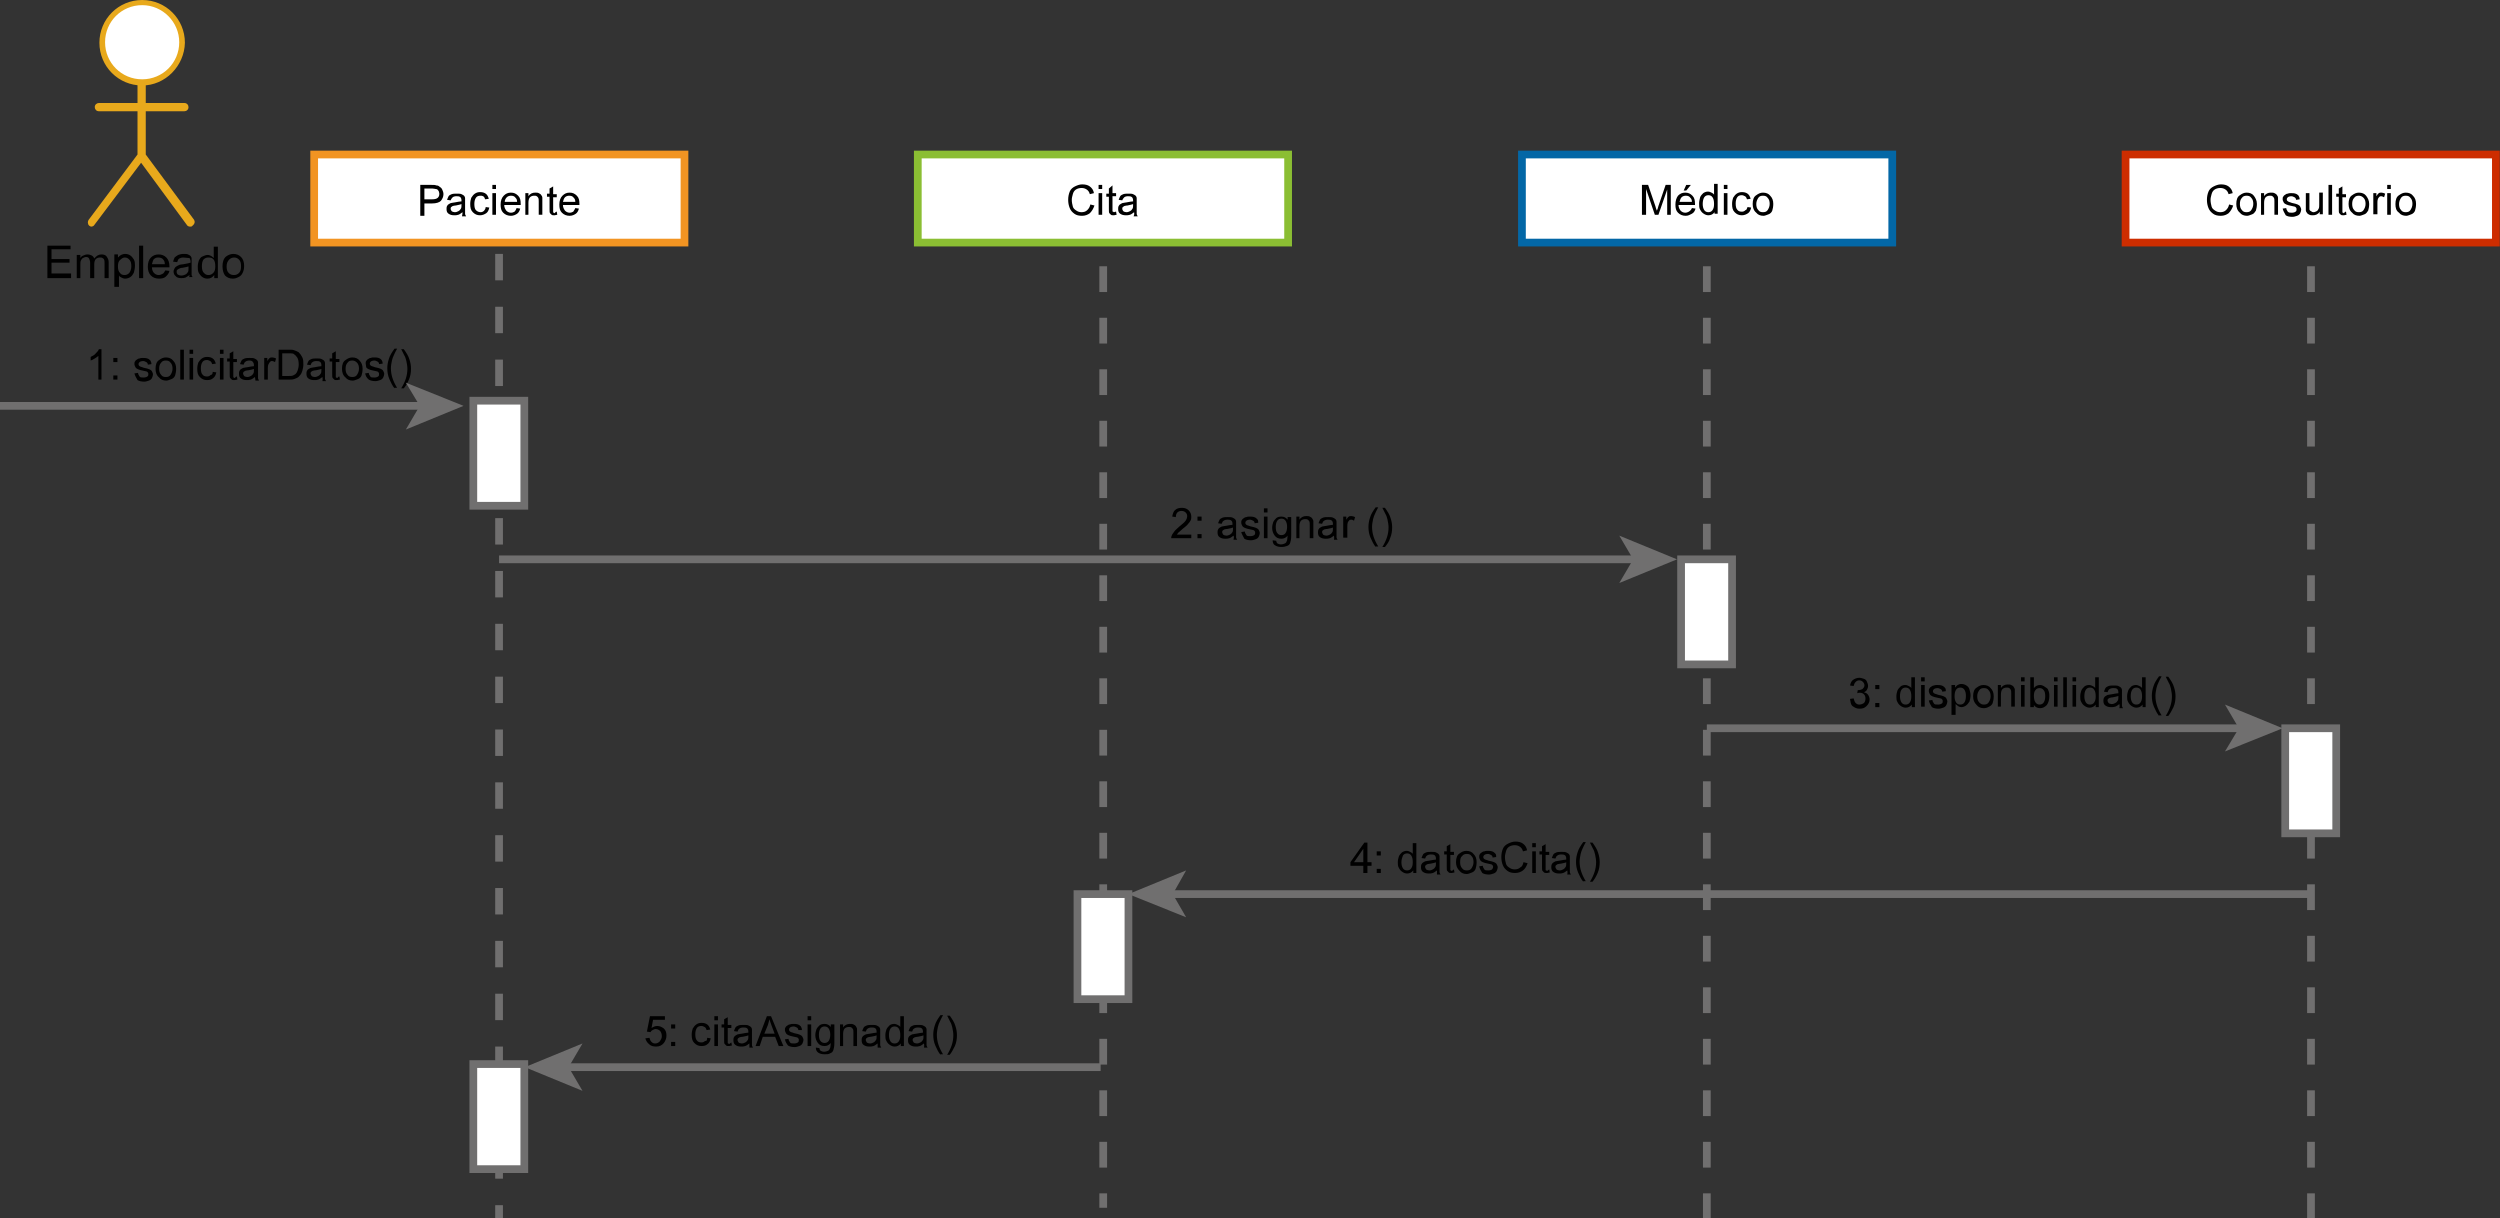 <?xml version="1.0" encoding="utf-8"?>
<!-- Generator: Adobe Illustrator 19.0.0, SVG Export Plug-In . SVG Version: 6.00 Build 0)  -->
<svg version="1.1" id="Capa_1" xmlns="http://www.w3.org/2000/svg" xmlns:xlink="http://www.w3.org/1999/xlink" x="0px" y="0px"
	 viewBox="0 0 485.4 236.5" style="enable-background:new 0 0 485.4 236.5;" xml:space="preserve">
<rect x="0" y="0" width="485.4" height="236.5" fill="#333333" stroke="none"/>
<style type="text/css">
	.st0{fill:#FFFFFF;}
	.st1{fill:none;stroke:#706F6F;stroke-width:1.5;stroke-miterlimit:10;}
	.st2{fill:none;stroke:#706F6F;stroke-width:1.5;stroke-miterlimit:10;stroke-dasharray:5.13,5.13;}
	.st3{fill:#FFFFFF;stroke:#F29422;stroke-width:1.5;stroke-miterlimit:10;}
	.st4{fill:#FFFFFF;stroke:#706F6F;stroke-width:1.5;stroke-miterlimit:10;}
	.st5{fill:#FFFFFF;stroke:#706F6F;stroke-width:1.5;stroke-miterlimit:10;stroke-dasharray:5,5;}
	.st6{fill:#FFFFFF;stroke:#8BBE33;stroke-width:1.5;stroke-miterlimit:10;}
	.st7{fill:#FFFFFF;stroke:#0367A6;stroke-width:1.5;stroke-miterlimit:10;}
	.st8{fill:#FFFFFF;stroke:#CD2D00;stroke-width:1.5;stroke-miterlimit:10;}
	.st9{fill:#706F6F;}
	.st10{fill:#E8A91C;}
</style>
<g id="XMLID_8006_">
	<g id="XMLID_8080_">
		<line id="XMLID_366_" class="st0" x1="96.9" y1="41.7" x2="96.9" y2="236.5"/>
		<g id="XMLID_362_">
			<line id="XMLID_365_" class="st1" x1="96.9" y1="41.7" x2="96.9" y2="44.2"/>
			<line id="XMLID_364_" class="st2" x1="96.9" y1="49.3" x2="96.9" y2="231.5"/>
			<line id="XMLID_363_" class="st1" x1="96.9" y1="234" x2="96.9" y2="236.5"/>
		</g>
	</g>
	<rect id="XMLID_8079_" x="61" y="30" class="st3" width="71.9" height="17.1"/>
	<g id="XMLID_287_">
		<path id="XMLID_288_" d="M81.6,41.7v-5.8h2.2c0.4,0,0.7,0,0.9,0.1c0.3,0,0.5,0.1,0.7,0.3c0.2,0.1,0.4,0.3,0.5,0.6
			c0.1,0.2,0.2,0.5,0.2,0.8c0,0.5-0.2,0.9-0.5,1.3c-0.3,0.3-0.9,0.5-1.7,0.5h-1.5v2.4H81.6z M82.4,38.7h1.5c0.5,0,0.9-0.1,1.1-0.3
			c0.2-0.2,0.3-0.4,0.3-0.8c0-0.2-0.1-0.5-0.2-0.6c-0.1-0.2-0.3-0.3-0.5-0.3c-0.1,0-0.4-0.1-0.7-0.1h-1.5V38.7z"/>
		<path id="XMLID_291_" d="M89.8,41.2c-0.3,0.2-0.5,0.4-0.8,0.5s-0.5,0.1-0.8,0.1c-0.5,0-0.8-0.1-1.1-0.3c-0.3-0.2-0.4-0.5-0.4-0.9
			c0-0.2,0-0.4,0.1-0.6c0.1-0.2,0.2-0.3,0.4-0.4c0.2-0.1,0.3-0.2,0.5-0.2c0.1,0,0.4-0.1,0.6-0.1c0.6-0.1,1-0.2,1.3-0.2
			c0-0.1,0-0.2,0-0.2c0-0.3-0.1-0.5-0.2-0.6c-0.2-0.2-0.5-0.2-0.8-0.2c-0.3,0-0.6,0.1-0.7,0.2s-0.3,0.3-0.4,0.6l-0.7-0.1
			c0.1-0.3,0.2-0.5,0.3-0.7c0.1-0.2,0.4-0.3,0.6-0.4c0.3-0.1,0.6-0.1,1-0.1c0.4,0,0.7,0,0.9,0.1c0.2,0.1,0.4,0.2,0.5,0.3
			s0.2,0.3,0.2,0.5c0,0.1,0,0.3,0,0.7v1c0,0.7,0,1.1,0,1.3c0,0.2,0.1,0.3,0.2,0.5h-0.8C89.8,41.6,89.8,41.4,89.8,41.2z M89.7,39.6
			c-0.3,0.1-0.7,0.2-1.2,0.3c-0.3,0-0.5,0.1-0.6,0.1c-0.1,0.1-0.2,0.1-0.3,0.2c-0.1,0.1-0.1,0.2-0.1,0.3c0,0.2,0.1,0.4,0.2,0.5
			c0.1,0.1,0.4,0.2,0.6,0.2c0.3,0,0.5-0.1,0.7-0.2s0.4-0.3,0.5-0.5c0.1-0.2,0.1-0.4,0.1-0.7V39.6z"/>
		<path id="XMLID_294_" d="M94.3,40.2l0.7,0.1c-0.1,0.5-0.3,0.9-0.6,1.1s-0.7,0.4-1.2,0.4c-0.6,0-1-0.2-1.4-0.6s-0.5-0.9-0.5-1.6
			c0-0.5,0.1-0.9,0.2-1.2c0.2-0.3,0.4-0.6,0.7-0.8c0.3-0.2,0.6-0.3,1-0.3c0.5,0,0.8,0.1,1.1,0.3s0.5,0.6,0.6,1l-0.7,0.1
			c-0.1-0.3-0.2-0.5-0.4-0.6S93.5,38,93.3,38c-0.4,0-0.7,0.1-0.9,0.4c-0.2,0.3-0.3,0.7-0.3,1.2c0,0.6,0.1,1,0.3,1.2s0.5,0.4,0.9,0.4
			c0.3,0,0.5-0.1,0.7-0.3C94.1,40.8,94.3,40.5,94.3,40.2z"/>
		<path id="XMLID_296_" d="M95.6,36.7v-0.8h0.7v0.8H95.6z M95.6,41.7v-4.2h0.7v4.2H95.6z"/>
		<path id="XMLID_299_" d="M100.3,40.4l0.7,0.1c-0.1,0.4-0.3,0.8-0.6,1c-0.3,0.2-0.7,0.4-1.2,0.4c-0.6,0-1.1-0.2-1.5-0.6
			c-0.4-0.4-0.5-0.9-0.5-1.6c0-0.7,0.2-1.3,0.6-1.7c0.4-0.4,0.8-0.6,1.4-0.6c0.6,0,1,0.2,1.4,0.6c0.4,0.4,0.5,0.9,0.5,1.6
			c0,0,0,0.1,0,0.2h-3.2c0,0.5,0.2,0.8,0.4,1.1c0.2,0.2,0.5,0.4,0.9,0.4c0.3,0,0.5-0.1,0.7-0.2C100.1,40.9,100.2,40.7,100.3,40.4z
			 M98,39.2h2.4c0-0.4-0.1-0.6-0.3-0.8c-0.2-0.3-0.5-0.4-0.9-0.4c-0.3,0-0.6,0.1-0.8,0.3S98,38.8,98,39.2z"/>
		<path id="XMLID_302_" d="M102,41.7v-4.2h0.6v0.6c0.3-0.5,0.8-0.7,1.3-0.7c0.3,0,0.5,0,0.7,0.1s0.4,0.2,0.5,0.4
			c0.1,0.1,0.2,0.3,0.2,0.5c0,0.1,0,0.4,0,0.7v2.6h-0.7v-2.6c0-0.3,0-0.5-0.1-0.7c-0.1-0.1-0.2-0.3-0.3-0.3
			c-0.1-0.1-0.3-0.1-0.5-0.1c-0.3,0-0.6,0.1-0.8,0.3s-0.3,0.6-0.3,1.1v2.3H102z"/>
		<path id="XMLID_304_" d="M108.1,41.1l0.1,0.6c-0.2,0-0.4,0.1-0.5,0.1c-0.3,0-0.5,0-0.6-0.1c-0.1-0.1-0.2-0.2-0.3-0.3
			c-0.1-0.1-0.1-0.4-0.1-0.8v-2.4h-0.5v-0.6h0.5v-1l0.7-0.4v1.5h0.7v0.6h-0.7v2.5c0,0.2,0,0.3,0,0.4c0,0.1,0.1,0.1,0.1,0.1
			c0.1,0,0.1,0.1,0.2,0.1C107.9,41.1,108,41.1,108.1,41.1z"/>
		<path id="XMLID_306_" d="M111.7,40.4l0.7,0.1c-0.1,0.4-0.3,0.8-0.6,1c-0.3,0.2-0.7,0.4-1.2,0.4c-0.6,0-1.1-0.2-1.5-0.6
			c-0.4-0.4-0.5-0.9-0.5-1.6c0-0.7,0.2-1.3,0.6-1.7c0.4-0.4,0.8-0.6,1.4-0.6c0.6,0,1,0.2,1.4,0.6c0.4,0.4,0.5,0.9,0.5,1.6
			c0,0,0,0.1,0,0.2h-3.2c0,0.5,0.2,0.8,0.4,1.1c0.2,0.2,0.5,0.4,0.9,0.4c0.3,0,0.5-0.1,0.7-0.2C111.4,40.9,111.6,40.7,111.7,40.4z
			 M109.3,39.2h2.4c0-0.4-0.1-0.6-0.3-0.8c-0.2-0.3-0.5-0.4-0.9-0.4c-0.3,0-0.6,0.1-0.8,0.3S109.4,38.8,109.3,39.2z"/>
	</g>
	<rect id="XMLID_8076_" x="91.9" y="77.8" class="st4" width="9.9" height="20.4"/>
	<g id="XMLID_242_">
		<path id="XMLID_243_" d="M19.8,73.7h-0.7v-4.6c-0.2,0.2-0.4,0.3-0.7,0.5c-0.3,0.2-0.5,0.3-0.8,0.4v-0.7c0.4-0.2,0.8-0.4,1-0.7
			c0.3-0.3,0.5-0.5,0.6-0.8h0.5V73.7z"/>
		<path id="XMLID_245_" d="M22,70.3v-0.8h0.8v0.8H22z M22,73.7v-0.8h0.8v0.8H22z"/>
		<path id="XMLID_248_" d="M26.1,72.5l0.7-0.1c0,0.3,0.2,0.5,0.3,0.7s0.4,0.2,0.8,0.2c0.3,0,0.6-0.1,0.7-0.2
			c0.2-0.1,0.2-0.3,0.2-0.5c0-0.2-0.1-0.3-0.2-0.4c-0.1-0.1-0.3-0.1-0.7-0.2c-0.5-0.1-0.9-0.2-1.1-0.3c-0.2-0.1-0.4-0.2-0.5-0.4
			c-0.1-0.2-0.2-0.4-0.2-0.6c0-0.2,0-0.4,0.1-0.5c0.1-0.2,0.2-0.3,0.4-0.4c0.1-0.1,0.3-0.2,0.5-0.2c0.2-0.1,0.4-0.1,0.6-0.1
			c0.3,0,0.6,0,0.9,0.1c0.3,0.1,0.4,0.2,0.6,0.4c0.1,0.2,0.2,0.4,0.2,0.7l-0.7,0.1c0-0.2-0.1-0.4-0.3-0.5c-0.2-0.1-0.4-0.2-0.6-0.2
			c-0.3,0-0.6,0.1-0.7,0.2c-0.1,0.1-0.2,0.2-0.2,0.4c0,0.1,0,0.2,0.1,0.3c0.1,0.1,0.1,0.1,0.3,0.2c0.1,0,0.3,0.1,0.6,0.2
			c0.5,0.1,0.9,0.2,1.1,0.3s0.4,0.2,0.5,0.4s0.2,0.4,0.2,0.6c0,0.2-0.1,0.5-0.2,0.7s-0.3,0.4-0.6,0.5c-0.3,0.1-0.6,0.2-0.9,0.2
			c-0.5,0-1-0.1-1.3-0.3C26.4,73.3,26.2,72.9,26.1,72.5z"/>
		<path id="XMLID_250_" d="M30.2,71.6c0-0.8,0.2-1.4,0.7-1.7c0.4-0.3,0.8-0.5,1.3-0.5c0.6,0,1.1,0.2,1.4,0.6
			c0.4,0.4,0.6,0.9,0.6,1.6c0,0.5-0.1,1-0.2,1.3s-0.4,0.6-0.7,0.7s-0.7,0.3-1,0.3c-0.6,0-1.1-0.2-1.4-0.6
			C30.4,72.9,30.2,72.3,30.2,71.6z M30.9,71.6c0,0.5,0.1,0.9,0.4,1.2c0.2,0.3,0.5,0.4,0.9,0.4c0.4,0,0.7-0.1,0.9-0.4
			s0.4-0.7,0.4-1.2c0-0.5-0.1-0.9-0.4-1.2c-0.2-0.3-0.5-0.4-0.9-0.4c-0.4,0-0.7,0.1-0.9,0.4C31,70.7,30.9,71.1,30.9,71.6z"/>
		<path id="XMLID_253_" d="M35,73.7v-5.8h0.7v5.8H35z"/>
		<path id="XMLID_255_" d="M36.8,68.7v-0.8h0.7v0.8H36.8z M36.8,73.7v-4.2h0.7v4.2H36.8z"/>
		<path id="XMLID_258_" d="M41.3,72.2l0.7,0.1c-0.1,0.5-0.3,0.9-0.6,1.1c-0.3,0.3-0.7,0.4-1.2,0.4c-0.6,0-1-0.2-1.4-0.6
			c-0.4-0.4-0.5-0.9-0.5-1.6c0-0.5,0.1-0.9,0.2-1.2c0.2-0.3,0.4-0.6,0.7-0.8c0.3-0.2,0.6-0.3,1-0.3c0.5,0,0.8,0.1,1.1,0.3
			c0.3,0.2,0.5,0.6,0.6,1l-0.7,0.1c-0.1-0.3-0.2-0.5-0.4-0.6c-0.2-0.1-0.4-0.2-0.6-0.2c-0.4,0-0.7,0.1-0.9,0.4
			c-0.2,0.3-0.3,0.7-0.3,1.2c0,0.6,0.1,1,0.3,1.2c0.2,0.3,0.5,0.4,0.9,0.4c0.3,0,0.5-0.1,0.7-0.3C41.2,72.8,41.3,72.5,41.3,72.2z"/>
		<path id="XMLID_260_" d="M42.7,68.7v-0.8h0.7v0.8H42.7z M42.7,73.7v-4.2h0.7v4.2H42.7z"/>
		<path id="XMLID_263_" d="M46,73.1l0.1,0.6c-0.2,0-0.4,0.1-0.5,0.1c-0.3,0-0.5,0-0.6-0.1s-0.2-0.2-0.3-0.3s-0.1-0.4-0.1-0.8v-2.4
			h-0.5v-0.6h0.5v-1l0.7-0.4v1.5H46v0.6h-0.7v2.5c0,0.2,0,0.3,0,0.4c0,0.1,0.1,0.1,0.1,0.1s0.1,0.1,0.2,0.1
			C45.8,73.1,45.9,73.1,46,73.1z"/>
		<path id="XMLID_265_" d="M49.5,73.2c-0.3,0.2-0.5,0.4-0.8,0.5s-0.5,0.1-0.8,0.1c-0.5,0-0.8-0.1-1.1-0.3s-0.4-0.5-0.4-0.9
			c0-0.2,0-0.4,0.1-0.6c0.1-0.2,0.2-0.3,0.4-0.4s0.3-0.2,0.5-0.2c0.1,0,0.4-0.1,0.6-0.1c0.6-0.1,1-0.2,1.3-0.2c0-0.1,0-0.2,0-0.2
			c0-0.3-0.1-0.5-0.2-0.6C49,70.1,48.8,70,48.4,70c-0.3,0-0.6,0.1-0.7,0.2c-0.2,0.1-0.3,0.3-0.4,0.6l-0.7-0.1
			c0.1-0.3,0.2-0.5,0.3-0.7c0.1-0.2,0.4-0.3,0.6-0.4c0.3-0.1,0.6-0.1,1-0.1c0.4,0,0.7,0,0.9,0.1c0.2,0.1,0.4,0.2,0.5,0.3
			s0.2,0.3,0.2,0.5c0,0.1,0,0.3,0,0.7v1c0,0.7,0,1.1,0,1.3c0,0.2,0.1,0.3,0.2,0.5h-0.7C49.6,73.6,49.5,73.4,49.5,73.2z M49.4,71.6
			c-0.3,0.1-0.6,0.2-1.2,0.3c-0.3,0-0.5,0.1-0.6,0.1c-0.1,0.1-0.2,0.1-0.3,0.2c-0.1,0.1-0.1,0.2-0.1,0.3c0,0.2,0.1,0.3,0.2,0.5
			c0.1,0.1,0.4,0.2,0.6,0.2c0.3,0,0.5-0.1,0.7-0.2c0.2-0.1,0.4-0.3,0.5-0.5c0.1-0.2,0.1-0.4,0.1-0.7V71.6z"/>
		<path id="XMLID_268_" d="M51.3,73.7v-4.2h0.6v0.6c0.2-0.3,0.3-0.5,0.5-0.6c0.1-0.1,0.3-0.1,0.5-0.1c0.2,0,0.5,0.1,0.7,0.2
			l-0.2,0.7c-0.2-0.1-0.4-0.2-0.5-0.2c-0.2,0-0.3,0-0.4,0.1c-0.1,0.1-0.2,0.2-0.3,0.4C52,70.9,52,71.2,52,71.5v2.2H51.3z"/>
		<path id="XMLID_270_" d="M54.1,73.7v-5.8h2c0.5,0,0.8,0,1,0.1c0.3,0.1,0.6,0.2,0.9,0.4c0.3,0.3,0.5,0.6,0.7,1s0.2,0.9,0.2,1.4
			c0,0.4-0.1,0.8-0.2,1.2c-0.1,0.3-0.2,0.6-0.4,0.8c-0.2,0.2-0.3,0.4-0.5,0.5c-0.2,0.1-0.4,0.2-0.7,0.3s-0.6,0.1-0.9,0.1H54.1z
			 M54.8,73h1.2c0.4,0,0.7,0,0.9-0.1s0.4-0.2,0.5-0.3c0.2-0.2,0.3-0.4,0.4-0.7s0.2-0.7,0.2-1.1c0-0.6-0.1-1.1-0.3-1.4
			s-0.4-0.5-0.7-0.7c-0.2-0.1-0.5-0.1-1-0.1h-1.2V73z"/>
		<path id="XMLID_273_" d="M62.6,73.2c-0.3,0.2-0.5,0.4-0.8,0.5s-0.5,0.1-0.8,0.1c-0.5,0-0.8-0.1-1.1-0.3s-0.4-0.5-0.4-0.9
			c0-0.2,0-0.4,0.1-0.6c0.1-0.2,0.2-0.3,0.4-0.4s0.3-0.2,0.5-0.2c0.1,0,0.4-0.1,0.6-0.1c0.6-0.1,1-0.2,1.3-0.2c0-0.1,0-0.2,0-0.2
			c0-0.3-0.1-0.5-0.2-0.6c-0.2-0.2-0.5-0.2-0.8-0.2c-0.3,0-0.6,0.1-0.7,0.2c-0.2,0.1-0.3,0.3-0.4,0.6l-0.7-0.1
			c0.1-0.3,0.2-0.5,0.3-0.7c0.1-0.2,0.4-0.3,0.6-0.4c0.3-0.1,0.6-0.1,1-0.1c0.4,0,0.7,0,0.9,0.1c0.2,0.1,0.4,0.2,0.5,0.3
			s0.2,0.3,0.2,0.5c0,0.1,0,0.3,0,0.7v1c0,0.7,0,1.1,0,1.3c0,0.2,0.1,0.3,0.2,0.5h-0.7C62.7,73.6,62.6,73.4,62.6,73.2z M62.5,71.6
			c-0.3,0.1-0.6,0.2-1.2,0.3c-0.3,0-0.5,0.1-0.6,0.1c-0.1,0.1-0.2,0.1-0.3,0.2c-0.1,0.1-0.1,0.2-0.1,0.3c0,0.2,0.1,0.3,0.2,0.5
			c0.1,0.1,0.4,0.2,0.6,0.2c0.3,0,0.5-0.1,0.7-0.2c0.2-0.1,0.4-0.3,0.5-0.5c0.1-0.2,0.1-0.4,0.1-0.7V71.6z"/>
		<path id="XMLID_276_" d="M65.9,73.1l0.1,0.6c-0.2,0-0.4,0.1-0.5,0.1c-0.3,0-0.5,0-0.6-0.1s-0.2-0.2-0.3-0.3s-0.1-0.4-0.1-0.8v-2.4
			H64v-0.6h0.5v-1l0.7-0.4v1.5h0.7v0.6h-0.7v2.5c0,0.2,0,0.3,0,0.4c0,0.1,0.1,0.1,0.1,0.1s0.1,0.1,0.2,0.1
			C65.7,73.1,65.8,73.1,65.9,73.1z"/>
		<path id="XMLID_278_" d="M66.4,71.6c0-0.8,0.2-1.4,0.7-1.7c0.4-0.3,0.8-0.5,1.3-0.5c0.6,0,1.1,0.2,1.4,0.6
			c0.4,0.4,0.6,0.9,0.6,1.6c0,0.5-0.1,1-0.2,1.3s-0.4,0.6-0.7,0.7s-0.7,0.3-1,0.3c-0.6,0-1.1-0.2-1.4-0.6
			C66.6,72.9,66.4,72.3,66.4,71.6z M67.1,71.6c0,0.5,0.1,0.9,0.4,1.2c0.2,0.3,0.5,0.4,0.9,0.4c0.4,0,0.7-0.1,0.9-0.4
			s0.4-0.7,0.4-1.2c0-0.5-0.1-0.9-0.4-1.2C69,70.1,68.7,70,68.4,70c-0.4,0-0.7,0.1-0.9,0.4C67.2,70.7,67.1,71.1,67.1,71.6z"/>
		<path id="XMLID_281_" d="M70.9,72.5l0.7-0.1c0,0.3,0.2,0.5,0.3,0.7s0.4,0.2,0.8,0.2c0.3,0,0.6-0.1,0.7-0.2
			c0.2-0.1,0.2-0.3,0.2-0.5c0-0.2-0.1-0.3-0.2-0.4c-0.1-0.1-0.3-0.1-0.7-0.2c-0.5-0.1-0.9-0.2-1.1-0.3c-0.2-0.1-0.4-0.2-0.5-0.4
			C71.1,71,71,70.8,71,70.6c0-0.2,0-0.4,0.1-0.5c0.1-0.2,0.2-0.3,0.4-0.4c0.1-0.1,0.3-0.2,0.5-0.2c0.2-0.1,0.4-0.1,0.6-0.1
			c0.3,0,0.6,0,0.9,0.1c0.3,0.1,0.4,0.2,0.6,0.4c0.1,0.2,0.2,0.4,0.2,0.7l-0.7,0.1c0-0.2-0.1-0.4-0.3-0.5c-0.2-0.1-0.4-0.2-0.6-0.2
			c-0.3,0-0.6,0.1-0.7,0.2c-0.1,0.1-0.2,0.2-0.2,0.4c0,0.1,0,0.2,0.1,0.3c0.1,0.1,0.1,0.1,0.3,0.2c0.1,0,0.3,0.1,0.6,0.2
			c0.5,0.1,0.9,0.2,1.1,0.3s0.4,0.2,0.5,0.4s0.2,0.4,0.2,0.6c0,0.2-0.1,0.5-0.2,0.7s-0.3,0.4-0.6,0.5c-0.3,0.1-0.6,0.2-0.9,0.2
			c-0.5,0-1-0.1-1.3-0.3C71.1,73.3,71,72.9,70.9,72.5z"/>
		<path id="XMLID_283_" d="M76.6,75.4c-0.4-0.5-0.7-1.1-1-1.8s-0.4-1.4-0.4-2.1c0-0.6,0.1-1.2,0.3-1.8c0.2-0.7,0.6-1.3,1.1-2h0.5
			c-0.3,0.6-0.5,0.9-0.6,1.2c-0.2,0.4-0.3,0.7-0.4,1.1c-0.1,0.5-0.2,1-0.2,1.5c0,1.3,0.4,2.5,1.2,3.8H76.6z"/>
		<path id="XMLID_285_" d="M78.4,75.4h-0.5c0.8-1.3,1.2-2.5,1.2-3.8c0-0.5-0.1-1-0.2-1.5c-0.1-0.4-0.2-0.8-0.4-1.1
			c-0.1-0.2-0.3-0.6-0.6-1.2h0.5c0.5,0.7,0.9,1.3,1.1,2c0.2,0.6,0.3,1.2,0.3,1.8c0,0.7-0.1,1.4-0.4,2.1
			C79.1,74.4,78.8,74.9,78.4,75.4z"/>
	</g>
	<line id="XMLID_8073_" class="st5" x1="214.2" y1="41.7" x2="214.2" y2="234.5"/>
	<rect id="XMLID_8072_" x="178.2" y="30" class="st6" width="71.9" height="17.1"/>
	<g id="XMLID_231_">
		<path id="XMLID_232_" d="M211.7,39.7l0.8,0.2c-0.2,0.6-0.5,1.1-0.9,1.5c-0.4,0.3-0.9,0.5-1.5,0.5c-0.6,0-1.1-0.1-1.5-0.4
			s-0.7-0.6-0.9-1.1c-0.2-0.5-0.3-1-0.3-1.6c0-0.6,0.1-1.1,0.3-1.6c0.2-0.5,0.6-0.8,1-1c0.4-0.2,0.9-0.4,1.4-0.4
			c0.6,0,1.1,0.1,1.5,0.4s0.7,0.7,0.8,1.3l-0.8,0.2c-0.1-0.4-0.3-0.7-0.6-0.9c-0.3-0.2-0.6-0.3-1-0.3c-0.4,0-0.8,0.1-1.1,0.3
			c-0.3,0.2-0.5,0.5-0.6,0.9c-0.1,0.4-0.2,0.7-0.2,1.1c0,0.5,0.1,0.9,0.2,1.3c0.1,0.4,0.4,0.6,0.7,0.8c0.3,0.2,0.6,0.3,1,0.3
			c0.4,0,0.8-0.1,1.1-0.4C211.4,40.5,211.6,40.2,211.7,39.7z"/>
		<path id="XMLID_234_" d="M213.3,36.7v-0.8h0.7v0.8H213.3z M213.3,41.7v-4.2h0.7v4.2H213.3z"/>
		<path id="XMLID_237_" d="M216.7,41.1l0.1,0.6c-0.2,0-0.4,0.1-0.5,0.1c-0.3,0-0.5,0-0.6-0.1c-0.1-0.1-0.2-0.2-0.3-0.3
			c-0.1-0.1-0.1-0.4-0.1-0.8v-2.4h-0.5v-0.6h0.5v-1L216,36v1.5h0.7v0.6H216v2.5c0,0.2,0,0.3,0,0.4c0,0.1,0.1,0.1,0.1,0.1
			c0.1,0,0.1,0.1,0.2,0.1C216.5,41.1,216.6,41.1,216.7,41.1z"/>
		<path id="XMLID_239_" d="M220.2,41.2c-0.3,0.2-0.5,0.4-0.8,0.5s-0.5,0.1-0.8,0.1c-0.5,0-0.8-0.1-1.1-0.3c-0.3-0.2-0.4-0.5-0.4-0.9
			c0-0.2,0-0.4,0.1-0.6c0.1-0.2,0.2-0.3,0.4-0.4c0.2-0.1,0.3-0.2,0.5-0.2c0.1,0,0.4-0.1,0.6-0.1c0.6-0.1,1-0.2,1.3-0.2
			c0-0.1,0-0.2,0-0.2c0-0.3-0.1-0.5-0.2-0.6c-0.2-0.2-0.5-0.2-0.8-0.2c-0.3,0-0.6,0.1-0.7,0.2s-0.3,0.3-0.4,0.6l-0.7-0.1
			c0.1-0.3,0.2-0.5,0.3-0.7c0.1-0.2,0.4-0.3,0.6-0.4c0.3-0.1,0.6-0.1,1-0.1c0.4,0,0.7,0,0.9,0.1c0.2,0.1,0.4,0.2,0.5,0.3
			s0.2,0.3,0.2,0.5c0,0.1,0,0.3,0,0.7v1c0,0.7,0,1.1,0,1.3c0,0.2,0.1,0.3,0.2,0.5h-0.8C220.3,41.6,220.2,41.4,220.2,41.2z
			 M220.1,39.6c-0.3,0.1-0.7,0.2-1.2,0.3c-0.3,0-0.5,0.1-0.6,0.1c-0.1,0.1-0.2,0.1-0.3,0.2c-0.1,0.1-0.1,0.2-0.1,0.3
			c0,0.2,0.1,0.4,0.2,0.5c0.1,0.1,0.4,0.2,0.6,0.2c0.3,0,0.5-0.1,0.7-0.2s0.4-0.3,0.5-0.5c0.1-0.2,0.1-0.4,0.1-0.7V39.6z"/>
	</g>
	<line id="XMLID_8069_" class="st5" x1="331.4" y1="41.7" x2="331.4" y2="236.5"/>
	<rect id="XMLID_8068_" x="295.5" y="30" class="st7" width="71.9" height="17.1"/>
	<g id="XMLID_213_">
		<path id="XMLID_214_" d="M318.8,41.7v-5.8h1.2l1.4,4.1c0.1,0.4,0.2,0.7,0.3,0.9c0.1-0.2,0.2-0.5,0.3-0.9l1.4-4.1h1v5.8h-0.7v-4.9
			l-1.7,4.9h-0.7l-1.7-5v5H318.8z"/>
		<path id="XMLID_216_" d="M328.5,40.4l0.7,0.1c-0.1,0.4-0.3,0.8-0.7,1s-0.7,0.4-1.2,0.4c-0.6,0-1.1-0.2-1.5-0.6s-0.5-0.9-0.5-1.6
			c0-0.7,0.2-1.3,0.5-1.7c0.4-0.4,0.8-0.6,1.4-0.6c0.6,0,1,0.2,1.4,0.6c0.4,0.4,0.5,0.9,0.5,1.6c0,0,0,0.1,0,0.2h-3.2
			c0,0.5,0.2,0.8,0.4,1.1c0.2,0.2,0.5,0.4,0.9,0.4c0.3,0,0.5-0.1,0.7-0.2C328.2,40.9,328.4,40.7,328.5,40.4z M326.1,39.2h2.4
			c0-0.4-0.1-0.6-0.3-0.8c-0.2-0.3-0.5-0.4-0.9-0.4c-0.3,0-0.6,0.1-0.8,0.3S326.2,38.8,326.1,39.2z M326.9,37l0.5-1.1h0.9l-0.9,1.1
			H326.9z"/>
		<path id="XMLID_220_" d="M332.9,41.7v-0.5c-0.3,0.4-0.7,0.6-1.2,0.6c-0.3,0-0.6-0.1-0.9-0.3s-0.5-0.4-0.7-0.8
			c-0.2-0.3-0.2-0.7-0.2-1.2c0-0.4,0.1-0.8,0.2-1.2c0.1-0.3,0.4-0.6,0.6-0.8c0.3-0.2,0.6-0.3,0.9-0.3c0.3,0,0.5,0.1,0.7,0.2
			s0.4,0.2,0.5,0.4v-2.1h0.7v5.8H332.9z M330.6,39.6c0,0.5,0.1,0.9,0.3,1.2s0.5,0.4,0.8,0.4c0.3,0,0.6-0.1,0.8-0.4s0.3-0.6,0.3-1.2
			c0-0.6-0.1-1-0.3-1.3c-0.2-0.3-0.5-0.4-0.8-0.4c-0.3,0-0.6,0.1-0.8,0.4S330.6,39.1,330.6,39.6z"/>
		<path id="XMLID_223_" d="M334.7,36.7v-0.8h0.7v0.8H334.7z M334.7,41.7v-4.2h0.7v4.2H334.7z"/>
		<path id="XMLID_226_" d="M339.3,40.2l0.7,0.1c-0.1,0.5-0.3,0.9-0.6,1.1s-0.7,0.4-1.2,0.4c-0.6,0-1-0.2-1.4-0.6s-0.5-0.9-0.5-1.6
			c0-0.5,0.1-0.9,0.2-1.2c0.2-0.3,0.4-0.6,0.7-0.8c0.3-0.2,0.6-0.3,1-0.3c0.5,0,0.8,0.1,1.1,0.3s0.5,0.6,0.6,1l-0.7,0.1
			c-0.1-0.3-0.2-0.5-0.4-0.6c-0.2-0.1-0.4-0.2-0.6-0.2c-0.4,0-0.7,0.1-0.9,0.4c-0.2,0.3-0.3,0.7-0.3,1.2c0,0.6,0.1,1,0.3,1.2
			c0.2,0.3,0.5,0.4,0.9,0.4c0.3,0,0.5-0.1,0.7-0.3C339.1,40.8,339.2,40.5,339.3,40.2z"/>
		<path id="XMLID_228_" d="M340.3,39.6c0-0.8,0.2-1.4,0.7-1.7c0.4-0.3,0.8-0.5,1.3-0.5c0.6,0,1.1,0.2,1.4,0.6
			c0.4,0.4,0.6,0.9,0.6,1.6c0,0.5-0.1,1-0.2,1.3s-0.4,0.6-0.7,0.7s-0.7,0.3-1,0.3c-0.6,0-1.1-0.2-1.4-0.6
			C340.5,40.9,340.3,40.3,340.3,39.6z M341,39.6c0,0.5,0.1,0.9,0.4,1.2c0.2,0.3,0.5,0.4,0.9,0.4c0.4,0,0.7-0.1,0.9-0.4
			s0.4-0.7,0.4-1.2c0-0.5-0.1-0.9-0.4-1.2c-0.2-0.3-0.5-0.4-0.9-0.4c-0.4,0-0.7,0.1-0.9,0.4S341,39.1,341,39.6z"/>
	</g>
	<line id="XMLID_8065_" class="st5" x1="448.7" y1="41.7" x2="448.7" y2="236.5"/>
	<rect id="XMLID_8064_" x="412.7" y="30" class="st8" width="71.9" height="17.1"/>
	<g id="XMLID_186_">
		<path id="XMLID_187_" d="M432.8,39.7l0.8,0.2c-0.2,0.6-0.5,1.1-0.9,1.5c-0.4,0.3-0.9,0.5-1.5,0.5c-0.6,0-1.1-0.1-1.5-0.4
			s-0.7-0.6-0.9-1.1c-0.2-0.5-0.3-1-0.3-1.6c0-0.6,0.1-1.1,0.3-1.6c0.2-0.5,0.6-0.8,1-1c0.4-0.2,0.9-0.4,1.4-0.4
			c0.6,0,1.1,0.1,1.5,0.4c0.4,0.3,0.7,0.7,0.8,1.3l-0.8,0.2c-0.1-0.4-0.3-0.7-0.6-0.9c-0.3-0.2-0.6-0.3-1-0.3
			c-0.4,0-0.8,0.1-1.1,0.3c-0.3,0.2-0.5,0.5-0.6,0.9c-0.1,0.4-0.2,0.7-0.2,1.1c0,0.5,0.1,0.9,0.2,1.3s0.4,0.6,0.7,0.8
			c0.3,0.2,0.6,0.3,1,0.3c0.4,0,0.8-0.1,1.1-0.4C432.5,40.5,432.7,40.2,432.8,39.7z"/>
		<path id="XMLID_189_" d="M434.2,39.6c0-0.8,0.2-1.4,0.7-1.7c0.4-0.3,0.8-0.5,1.3-0.5c0.6,0,1.1,0.2,1.4,0.6s0.6,0.9,0.6,1.6
			c0,0.5-0.1,1-0.2,1.3c-0.2,0.3-0.4,0.6-0.7,0.7s-0.7,0.3-1,0.3c-0.6,0-1.1-0.2-1.4-0.6C434.4,40.9,434.2,40.3,434.2,39.6z
			 M434.9,39.6c0,0.5,0.1,0.9,0.4,1.2c0.2,0.3,0.5,0.4,0.9,0.4c0.4,0,0.7-0.1,0.9-0.4c0.2-0.3,0.4-0.7,0.4-1.2
			c0-0.5-0.1-0.9-0.4-1.2c-0.2-0.3-0.5-0.4-0.9-0.4c-0.4,0-0.7,0.1-0.9,0.4C435,38.7,434.9,39.1,434.9,39.6z"/>
		<path id="XMLID_192_" d="M439,41.7v-4.2h0.6v0.6c0.3-0.5,0.8-0.7,1.3-0.7c0.3,0,0.5,0,0.7,0.1c0.2,0.1,0.4,0.2,0.5,0.4
			c0.1,0.1,0.2,0.3,0.2,0.5c0,0.1,0,0.4,0,0.7v2.6h-0.7v-2.6c0-0.3,0-0.5-0.1-0.7c-0.1-0.1-0.2-0.3-0.3-0.3
			c-0.1-0.1-0.3-0.1-0.5-0.1c-0.3,0-0.6,0.1-0.8,0.3c-0.2,0.2-0.3,0.6-0.3,1.1v2.3H439z"/>
		<path id="XMLID_194_" d="M443.2,40.5l0.7-0.1c0,0.3,0.2,0.5,0.3,0.7c0.2,0.2,0.4,0.2,0.8,0.2c0.3,0,0.6-0.1,0.7-0.2
			c0.2-0.1,0.2-0.3,0.2-0.5c0-0.2-0.1-0.3-0.2-0.4c-0.1-0.1-0.3-0.1-0.7-0.2c-0.5-0.1-0.9-0.2-1.1-0.3c-0.2-0.1-0.4-0.2-0.5-0.4
			c-0.1-0.2-0.2-0.4-0.2-0.6c0-0.2,0-0.4,0.1-0.5c0.1-0.2,0.2-0.3,0.4-0.4c0.1-0.1,0.3-0.2,0.5-0.2c0.2-0.1,0.4-0.1,0.6-0.1
			c0.3,0,0.6,0,0.9,0.1c0.3,0.1,0.4,0.2,0.6,0.4c0.1,0.2,0.2,0.4,0.2,0.7l-0.7,0.1c0-0.2-0.1-0.4-0.3-0.5c-0.2-0.1-0.4-0.2-0.6-0.2
			c-0.3,0-0.6,0.1-0.7,0.2c-0.1,0.1-0.2,0.2-0.2,0.4c0,0.1,0,0.2,0.1,0.3c0.1,0.1,0.2,0.1,0.3,0.2c0.1,0,0.3,0.1,0.6,0.2
			c0.5,0.1,0.9,0.2,1.1,0.3c0.2,0.1,0.4,0.2,0.5,0.4c0.1,0.2,0.2,0.4,0.2,0.6c0,0.2-0.1,0.5-0.2,0.7c-0.1,0.2-0.3,0.4-0.6,0.5
			c-0.3,0.1-0.6,0.2-0.9,0.2c-0.6,0-1-0.1-1.3-0.3C443.5,41.3,443.3,40.9,443.2,40.5z"/>
		<path id="XMLID_196_" d="M450.4,41.7v-0.6c-0.3,0.5-0.8,0.7-1.3,0.7c-0.3,0-0.5,0-0.7-0.1s-0.4-0.2-0.5-0.4
			c-0.1-0.1-0.2-0.3-0.2-0.5c0-0.1,0-0.4,0-0.7v-2.6h0.7v2.3c0,0.4,0,0.6,0,0.8c0,0.2,0.1,0.3,0.3,0.4c0.1,0.1,0.3,0.2,0.5,0.2
			c0.2,0,0.4-0.1,0.6-0.2c0.2-0.1,0.3-0.3,0.4-0.5c0.1-0.2,0.1-0.5,0.1-0.8v-2.3h0.7v4.2H450.4z"/>
		<path id="XMLID_198_" d="M452.1,41.7v-5.8h0.7v5.8H452.1z"/>
		<path id="XMLID_200_" d="M455.5,41.1l0.1,0.6c-0.2,0-0.4,0.1-0.5,0.1c-0.3,0-0.5,0-0.6-0.1c-0.1-0.1-0.2-0.2-0.3-0.3
			c-0.1-0.1-0.1-0.4-0.1-0.8v-2.4h-0.5v-0.6h0.5v-1l0.7-0.4v1.5h0.7v0.6h-0.7v2.5c0,0.2,0,0.3,0,0.4s0.1,0.1,0.1,0.1
			c0.1,0,0.1,0.1,0.2,0.1C455.3,41.1,455.4,41.1,455.5,41.1z"/>
		<path id="XMLID_202_" d="M456,39.6c0-0.8,0.2-1.4,0.7-1.7c0.4-0.3,0.8-0.5,1.3-0.5c0.6,0,1.1,0.2,1.4,0.6s0.6,0.9,0.6,1.6
			c0,0.5-0.1,1-0.2,1.3c-0.2,0.3-0.4,0.6-0.7,0.7s-0.7,0.3-1,0.3c-0.6,0-1.1-0.2-1.4-0.6C456.2,40.9,456,40.3,456,39.6z M456.7,39.6
			c0,0.5,0.1,0.9,0.4,1.2c0.2,0.3,0.5,0.4,0.9,0.4c0.4,0,0.7-0.1,0.9-0.4c0.2-0.3,0.4-0.7,0.4-1.2c0-0.5-0.1-0.9-0.4-1.2
			S458.3,38,458,38c-0.4,0-0.7,0.1-0.9,0.4C456.8,38.7,456.7,39.1,456.7,39.6z"/>
		<path id="XMLID_205_" d="M460.8,41.7v-4.2h0.6v0.6c0.2-0.3,0.3-0.5,0.5-0.6c0.1-0.1,0.3-0.1,0.5-0.1c0.2,0,0.5,0.1,0.7,0.2
			l-0.2,0.7c-0.2-0.1-0.4-0.2-0.5-0.2c-0.2,0-0.3,0-0.4,0.1c-0.1,0.1-0.2,0.2-0.3,0.4c-0.1,0.3-0.1,0.5-0.1,0.8v2.2H460.8z"/>
		<path id="XMLID_207_" d="M463.5,36.7v-0.8h0.7v0.8H463.5z M463.5,41.7v-4.2h0.7v4.2H463.5z"/>
		<path id="XMLID_210_" d="M465.1,39.6c0-0.8,0.2-1.4,0.7-1.7c0.4-0.3,0.8-0.5,1.3-0.5c0.6,0,1.1,0.2,1.4,0.6
			c0.4,0.4,0.6,0.9,0.6,1.6c0,0.5-0.1,1-0.2,1.3s-0.4,0.6-0.7,0.7s-0.7,0.3-1,0.3c-0.6,0-1.1-0.2-1.4-0.6
			C465.2,40.9,465.1,40.3,465.1,39.6z M465.8,39.6c0,0.5,0.1,0.9,0.4,1.2c0.2,0.3,0.5,0.4,0.9,0.4c0.4,0,0.7-0.1,0.9-0.4
			s0.4-0.7,0.4-1.2c0-0.5-0.1-0.9-0.4-1.2c-0.2-0.3-0.5-0.4-0.9-0.4c-0.4,0-0.7,0.1-0.9,0.4S465.8,39.1,465.8,39.6z"/>
	</g>
	<g id="XMLID_8055_">
		<line id="XMLID_394_" class="st0" x1="0" y1="78.8" x2="90" y2="78.8"/>
		<g id="XMLID_390_">
			<line id="XMLID_393_" class="st1" x1="0" y1="78.8" x2="82.1" y2="78.8"/>
			<g id="XMLID_391_">
				<polygon id="XMLID_392_" class="st9" points="90,78.8 78.8,83.4 81.5,78.8 78.8,74.3 				"/>
			</g>
		</g>
	</g>
	<g id="XMLID_137_">
		<path id="XMLID_138_" d="M359.2,135.7l0.7-0.1c0.1,0.4,0.2,0.7,0.4,0.9c0.2,0.2,0.4,0.3,0.7,0.3c0.3,0,0.6-0.1,0.9-0.3
			c0.2-0.2,0.3-0.5,0.3-0.9c0-0.3-0.1-0.6-0.3-0.8c-0.2-0.2-0.5-0.3-0.8-0.3c-0.1,0-0.3,0-0.5,0.1l0.1-0.6c0,0,0.1,0,0.1,0
			c0.3,0,0.6-0.1,0.8-0.2c0.2-0.2,0.4-0.4,0.4-0.7c0-0.3-0.1-0.5-0.3-0.7c-0.2-0.2-0.4-0.3-0.7-0.3c-0.3,0-0.5,0.1-0.7,0.3
			s-0.3,0.4-0.4,0.8l-0.7-0.1c0.1-0.5,0.3-0.9,0.6-1.1s0.7-0.4,1.2-0.4c0.3,0,0.6,0.1,0.9,0.2c0.3,0.1,0.5,0.3,0.6,0.6
			c0.1,0.2,0.2,0.5,0.2,0.8c0,0.3-0.1,0.5-0.2,0.7c-0.1,0.2-0.3,0.4-0.6,0.5c0.3,0.1,0.6,0.2,0.8,0.5c0.2,0.3,0.3,0.6,0.3,0.9
			c0,0.5-0.2,0.9-0.6,1.3c-0.4,0.4-0.8,0.5-1.4,0.5c-0.5,0-0.9-0.2-1.3-0.5S359.3,136.2,359.2,135.7z"/>
		<path id="XMLID_140_" d="M364.1,133.9V133h0.8v0.8H364.1z M364.1,137.3v-0.8h0.8v0.8H364.1z"/>
		<path id="XMLID_143_" d="M371.2,137.3v-0.5c-0.3,0.4-0.7,0.6-1.2,0.6c-0.3,0-0.6-0.1-0.9-0.3s-0.5-0.4-0.7-0.8
			c-0.2-0.3-0.2-0.7-0.2-1.1c0-0.4,0.1-0.8,0.2-1.1c0.1-0.3,0.4-0.6,0.6-0.8s0.6-0.3,0.9-0.3c0.3,0,0.5,0.1,0.7,0.2s0.4,0.2,0.5,0.4
			v-2.1h0.7v5.8H371.2z M368.9,135.2c0,0.5,0.1,0.9,0.3,1.2s0.5,0.4,0.8,0.4c0.3,0,0.6-0.1,0.8-0.4s0.3-0.6,0.3-1.2
			c0-0.6-0.1-1-0.3-1.3s-0.5-0.4-0.8-0.4c-0.3,0-0.6,0.1-0.8,0.4C369,134.2,368.9,134.6,368.9,135.2z"/>
		<path id="XMLID_146_" d="M373,132.3v-0.8h0.7v0.8H373z M373,137.3V133h0.7v4.2H373z"/>
		<path id="XMLID_149_" d="M374.5,136l0.7-0.1c0,0.3,0.2,0.5,0.3,0.7s0.4,0.2,0.8,0.2c0.3,0,0.6-0.1,0.7-0.2
			c0.2-0.1,0.2-0.3,0.2-0.5c0-0.2-0.1-0.3-0.2-0.4c-0.1-0.1-0.3-0.1-0.7-0.2c-0.5-0.1-0.9-0.2-1.1-0.3s-0.4-0.2-0.5-0.4
			c-0.1-0.2-0.2-0.4-0.2-0.6c0-0.2,0-0.4,0.1-0.5c0.1-0.2,0.2-0.3,0.4-0.4c0.1-0.1,0.3-0.2,0.5-0.2c0.2-0.1,0.4-0.1,0.6-0.1
			c0.3,0,0.6,0,0.9,0.1c0.3,0.1,0.4,0.2,0.6,0.4s0.2,0.4,0.2,0.7l-0.7,0.1c0-0.2-0.1-0.4-0.3-0.5c-0.2-0.1-0.4-0.2-0.6-0.2
			c-0.3,0-0.6,0.1-0.7,0.2c-0.1,0.1-0.2,0.2-0.2,0.4c0,0.1,0,0.2,0.1,0.3c0.1,0.1,0.1,0.1,0.3,0.2c0.1,0,0.3,0.1,0.6,0.2
			c0.5,0.1,0.9,0.2,1.1,0.3s0.4,0.2,0.5,0.4c0.1,0.2,0.2,0.4,0.2,0.6c0,0.2-0.1,0.5-0.2,0.7s-0.3,0.4-0.6,0.5s-0.6,0.2-0.9,0.2
			c-0.5,0-1-0.1-1.3-0.3C374.8,136.8,374.6,136.5,374.5,136z"/>
		<path id="XMLID_151_" d="M378.9,138.9V133h0.7v0.5c0.2-0.2,0.3-0.4,0.5-0.5s0.4-0.2,0.7-0.2c0.4,0,0.7,0.1,1,0.3
			c0.3,0.2,0.5,0.4,0.6,0.8s0.2,0.7,0.2,1.1c0,0.4-0.1,0.8-0.2,1.2c-0.2,0.3-0.4,0.6-0.7,0.8c-0.3,0.2-0.6,0.3-0.9,0.3
			c-0.2,0-0.5-0.1-0.6-0.2s-0.3-0.2-0.5-0.4v2.1H378.9z M379.5,135.2c0,0.5,0.1,0.9,0.3,1.2s0.5,0.4,0.8,0.4c0.3,0,0.6-0.1,0.8-0.4
			s0.3-0.7,0.3-1.3c0-0.5-0.1-0.9-0.3-1.2s-0.5-0.4-0.8-0.4c-0.3,0-0.6,0.1-0.8,0.4C379.6,134.2,379.5,134.6,379.5,135.2z"/>
		<path id="XMLID_154_" d="M383.1,135.2c0-0.8,0.2-1.4,0.7-1.7c0.4-0.3,0.8-0.5,1.3-0.5c0.6,0,1.1,0.2,1.4,0.6
			c0.4,0.4,0.6,0.9,0.6,1.6c0,0.5-0.1,1-0.2,1.3s-0.4,0.6-0.7,0.7c-0.3,0.2-0.7,0.3-1,0.3c-0.6,0-1.1-0.2-1.4-0.6
			C383.3,136.4,383.1,135.9,383.1,135.2z M383.9,135.2c0,0.5,0.1,0.9,0.4,1.2s0.5,0.4,0.9,0.4c0.4,0,0.7-0.1,0.9-0.4
			s0.4-0.7,0.4-1.2c0-0.5-0.1-0.9-0.4-1.2c-0.2-0.3-0.5-0.4-0.9-0.4c-0.4,0-0.7,0.1-0.9,0.4S383.9,134.6,383.9,135.2z"/>
		<path id="XMLID_157_" d="M387.9,137.3V133h0.6v0.6c0.3-0.5,0.8-0.7,1.3-0.7c0.3,0,0.5,0,0.7,0.1c0.2,0.1,0.4,0.2,0.5,0.4
			s0.2,0.3,0.2,0.5c0,0.1,0,0.4,0,0.7v2.6h-0.7v-2.6c0-0.3,0-0.5-0.1-0.7c-0.1-0.1-0.2-0.3-0.3-0.3c-0.1-0.1-0.3-0.1-0.5-0.1
			c-0.3,0-0.6,0.1-0.8,0.3c-0.2,0.2-0.3,0.6-0.3,1.1v2.3H387.9z"/>
		<path id="XMLID_159_" d="M392.4,132.3v-0.8h0.7v0.8H392.4z M392.4,137.3V133h0.7v4.2H392.4z"/>
		<path id="XMLID_162_" d="M394.9,137.3h-0.7v-5.8h0.7v2.1c0.3-0.4,0.7-0.6,1.2-0.6c0.3,0,0.5,0.1,0.7,0.2c0.2,0.1,0.4,0.3,0.6,0.4
			s0.3,0.4,0.4,0.7s0.1,0.6,0.1,0.9c0,0.7-0.2,1.3-0.5,1.7c-0.4,0.4-0.8,0.6-1.3,0.6c-0.5,0-0.9-0.2-1.2-0.6V137.3z M394.9,135.1
			c0,0.5,0.1,0.9,0.2,1.1c0.2,0.4,0.5,0.6,0.9,0.6c0.3,0,0.6-0.1,0.8-0.4c0.2-0.3,0.3-0.7,0.3-1.2c0-0.6-0.1-1-0.3-1.2
			c-0.2-0.3-0.5-0.4-0.8-0.4c-0.3,0-0.6,0.1-0.8,0.4C395,134.2,394.9,134.6,394.9,135.1z"/>
		<path id="XMLID_165_" d="M398.8,132.3v-0.8h0.7v0.8H398.8z M398.8,137.3V133h0.7v4.2H398.8z"/>
		<path id="XMLID_168_" d="M400.6,137.3v-5.8h0.7v5.8H400.6z"/>
		<path id="XMLID_170_" d="M402.4,132.3v-0.8h0.7v0.8H402.4z M402.4,137.3V133h0.7v4.2H402.4z"/>
		<path id="XMLID_173_" d="M406.9,137.3v-0.5c-0.3,0.4-0.7,0.6-1.2,0.6c-0.3,0-0.6-0.1-0.9-0.3s-0.5-0.4-0.7-0.8
			c-0.2-0.3-0.2-0.7-0.2-1.1c0-0.4,0.1-0.8,0.2-1.1c0.1-0.3,0.4-0.6,0.6-0.8s0.6-0.3,0.9-0.3c0.3,0,0.5,0.1,0.7,0.2s0.4,0.2,0.5,0.4
			v-2.1h0.7v5.8H406.9z M404.7,135.2c0,0.5,0.1,0.9,0.3,1.2s0.5,0.4,0.8,0.4c0.3,0,0.6-0.1,0.8-0.4s0.3-0.6,0.3-1.2
			c0-0.6-0.1-1-0.3-1.3s-0.5-0.4-0.8-0.4c-0.3,0-0.6,0.1-0.8,0.4C404.8,134.2,404.7,134.6,404.7,135.2z"/>
		<path id="XMLID_176_" d="M411.5,136.7c-0.3,0.2-0.5,0.4-0.8,0.5s-0.5,0.1-0.8,0.1c-0.5,0-0.8-0.1-1.1-0.3s-0.4-0.5-0.4-0.9
			c0-0.2,0-0.4,0.1-0.6s0.2-0.3,0.4-0.4s0.3-0.2,0.5-0.2c0.1,0,0.4-0.1,0.6-0.1c0.6-0.1,1-0.2,1.3-0.2c0-0.1,0-0.2,0-0.2
			c0-0.3-0.1-0.5-0.2-0.6c-0.2-0.2-0.5-0.2-0.8-0.2c-0.3,0-0.6,0.1-0.7,0.2c-0.2,0.1-0.3,0.3-0.4,0.6l-0.7-0.1
			c0.1-0.3,0.2-0.5,0.3-0.7c0.1-0.2,0.4-0.3,0.6-0.4c0.3-0.1,0.6-0.1,1-0.1c0.4,0,0.7,0,0.9,0.1s0.4,0.2,0.5,0.3s0.2,0.3,0.2,0.5
			c0,0.1,0,0.3,0,0.7v1c0,0.7,0,1.1,0,1.3c0,0.2,0.1,0.3,0.2,0.5h-0.7C411.6,137.1,411.5,136.9,411.5,136.7z M411.4,135.1
			c-0.3,0.1-0.7,0.2-1.2,0.3c-0.3,0-0.5,0.1-0.6,0.1c-0.1,0.1-0.2,0.1-0.3,0.2c-0.1,0.1-0.1,0.2-0.1,0.3c0,0.2,0.1,0.3,0.2,0.5
			c0.1,0.1,0.4,0.2,0.6,0.2c0.3,0,0.5-0.1,0.7-0.2c0.2-0.1,0.4-0.3,0.5-0.5c0.1-0.2,0.1-0.4,0.1-0.7V135.1z"/>
		<path id="XMLID_179_" d="M416,137.3v-0.5c-0.3,0.4-0.7,0.6-1.2,0.6c-0.3,0-0.6-0.1-0.9-0.3s-0.5-0.4-0.7-0.8
			c-0.2-0.3-0.2-0.7-0.2-1.1c0-0.4,0.1-0.8,0.2-1.1c0.1-0.3,0.4-0.6,0.6-0.8s0.6-0.3,0.9-0.3c0.3,0,0.5,0.1,0.7,0.2s0.4,0.2,0.5,0.4
			v-2.1h0.7v5.8H416z M413.7,135.2c0,0.5,0.1,0.9,0.3,1.2s0.5,0.4,0.8,0.4c0.3,0,0.6-0.1,0.8-0.4s0.3-0.6,0.3-1.2
			c0-0.6-0.1-1-0.3-1.3s-0.5-0.4-0.8-0.4c-0.3,0-0.6,0.1-0.8,0.4C413.8,134.2,413.7,134.6,413.7,135.2z"/>
		<path id="XMLID_182_" d="M419.2,139c-0.4-0.5-0.7-1.1-1-1.8s-0.4-1.4-0.4-2.1c0-0.6,0.1-1.2,0.3-1.8c0.2-0.7,0.6-1.3,1.1-2h0.5
			c-0.3,0.6-0.5,0.9-0.6,1.2c-0.2,0.4-0.3,0.7-0.4,1.1c-0.1,0.5-0.2,1-0.2,1.5c0,1.3,0.4,2.5,1.2,3.8H419.2z"/>
		<path id="XMLID_184_" d="M421,139h-0.5c0.8-1.3,1.2-2.5,1.2-3.8c0-0.5-0.1-1-0.2-1.5c-0.1-0.4-0.2-0.8-0.4-1.1
			c-0.1-0.2-0.3-0.6-0.6-1.2h0.5c0.5,0.7,0.9,1.3,1.1,2c0.2,0.6,0.3,1.2,0.3,1.8c0,0.7-0.1,1.4-0.4,2.1
			C421.7,137.9,421.4,138.5,421,139z"/>
	</g>
	<g id="XMLID_8046_">
		<line id="XMLID_388_" class="st0" x1="331.4" y1="141.4" x2="443.2" y2="141.4"/>
		<g id="XMLID_384_">
			<line id="XMLID_387_" class="st1" x1="331.4" y1="141.4" x2="435.3" y2="141.4"/>
			<g id="XMLID_385_">
				<polygon id="XMLID_386_" class="st9" points="443.2,141.4 432,145.9 434.7,141.4 432,136.8 				"/>
			</g>
		</g>
	</g>
	<g id="XMLID_94_">
		<path id="XMLID_96_" d="M125.3,201.6l0.8-0.1c0.1,0.4,0.2,0.6,0.4,0.8c0.2,0.2,0.4,0.3,0.7,0.3c0.3,0,0.6-0.1,0.9-0.4
			c0.2-0.3,0.4-0.6,0.4-1c0-0.4-0.1-0.7-0.3-1c-0.2-0.2-0.5-0.4-0.9-0.4c-0.2,0-0.4,0.1-0.6,0.2s-0.3,0.2-0.4,0.4l-0.7-0.1l0.6-3
			h2.9v0.7h-2.3l-0.3,1.6c0.3-0.2,0.7-0.4,1.1-0.4c0.5,0,0.9,0.2,1.3,0.5c0.4,0.4,0.5,0.8,0.5,1.4c0,0.5-0.2,1-0.5,1.4
			c-0.4,0.5-0.9,0.7-1.5,0.7c-0.5,0-1-0.1-1.3-0.4C125.6,202.4,125.4,202,125.3,201.6z"/>
		<path id="XMLID_98_" d="M130.3,199.7v-0.8h0.8v0.8H130.3z M130.3,203.1v-0.8h0.8v0.8H130.3z"/>
		<path id="XMLID_101_" d="M137.3,201.5l0.7,0.1c-0.1,0.5-0.3,0.9-0.6,1.1c-0.3,0.3-0.7,0.4-1.2,0.4c-0.6,0-1-0.2-1.4-0.6
			c-0.4-0.4-0.5-0.9-0.5-1.6c0-0.5,0.1-0.9,0.2-1.2c0.2-0.3,0.4-0.6,0.7-0.8c0.3-0.2,0.6-0.3,1-0.3c0.5,0,0.8,0.1,1.1,0.3
			c0.3,0.2,0.5,0.6,0.6,1l-0.7,0.1c-0.1-0.3-0.2-0.5-0.4-0.6c-0.2-0.1-0.4-0.2-0.6-0.2c-0.4,0-0.7,0.1-0.9,0.4
			c-0.2,0.3-0.3,0.7-0.3,1.2c0,0.6,0.1,1,0.3,1.2c0.2,0.3,0.5,0.4,0.9,0.4c0.3,0,0.5-0.1,0.7-0.3
			C137.2,202.2,137.3,201.9,137.3,201.5z"/>
		<path id="XMLID_103_" d="M138.7,198.1v-0.8h0.7v0.8H138.7z M138.7,203.1v-4.2h0.7v4.2H138.7z"/>
		<path id="XMLID_106_" d="M142,202.4l0.1,0.6c-0.2,0-0.4,0.1-0.5,0.1c-0.3,0-0.5,0-0.6-0.1s-0.2-0.2-0.3-0.3s-0.1-0.4-0.1-0.8v-2.4
			h-0.5v-0.6h0.5v-1l0.7-0.4v1.5h0.7v0.6h-0.7v2.5c0,0.2,0,0.3,0,0.4c0,0.1,0.1,0.1,0.1,0.1s0.1,0.1,0.2,0.1
			C141.8,202.5,141.9,202.5,142,202.4z"/>
		<path id="XMLID_108_" d="M145.5,202.6c-0.3,0.2-0.5,0.4-0.8,0.5s-0.5,0.1-0.8,0.1c-0.5,0-0.8-0.1-1.1-0.3s-0.4-0.5-0.4-0.9
			c0-0.2,0-0.4,0.1-0.6c0.1-0.2,0.2-0.3,0.4-0.4s0.3-0.2,0.5-0.2c0.1,0,0.4-0.1,0.6-0.1c0.6-0.1,1-0.2,1.3-0.2c0-0.1,0-0.2,0-0.2
			c0-0.3-0.1-0.5-0.2-0.6c-0.2-0.2-0.5-0.2-0.8-0.2c-0.3,0-0.6,0.1-0.7,0.2c-0.2,0.1-0.3,0.3-0.4,0.6l-0.7-0.1
			c0.1-0.3,0.2-0.5,0.3-0.7c0.1-0.2,0.4-0.3,0.6-0.4c0.3-0.1,0.6-0.1,1-0.1c0.4,0,0.7,0,0.9,0.1c0.2,0.1,0.4,0.2,0.5,0.3
			s0.2,0.3,0.2,0.5c0,0.1,0,0.3,0,0.7v1c0,0.7,0,1.1,0,1.3c0,0.2,0.1,0.3,0.2,0.5h-0.7C145.5,202.9,145.5,202.8,145.5,202.6z
			 M145.4,201c-0.3,0.1-0.6,0.2-1.2,0.3c-0.3,0-0.5,0.1-0.6,0.1c-0.1,0.1-0.2,0.1-0.3,0.2c-0.1,0.1-0.1,0.2-0.1,0.3
			c0,0.2,0.1,0.3,0.2,0.5c0.1,0.1,0.4,0.2,0.6,0.2c0.3,0,0.5-0.1,0.7-0.2c0.2-0.1,0.4-0.3,0.5-0.5c0.1-0.2,0.1-0.4,0.1-0.7V201z"/>
		<path id="XMLID_111_" d="M146.7,203.1l2.2-5.8h0.8l2.4,5.8h-0.9l-0.7-1.8h-2.4l-0.6,1.8H146.7z M148.4,200.7h2l-0.6-1.6
			c-0.2-0.5-0.3-0.9-0.4-1.2c-0.1,0.4-0.2,0.7-0.3,1.1L148.4,200.7z"/>
		<path id="XMLID_114_" d="M152.4,201.8l0.7-0.1c0,0.3,0.2,0.5,0.3,0.7s0.4,0.2,0.8,0.2c0.3,0,0.6-0.1,0.7-0.2
			c0.2-0.1,0.2-0.3,0.2-0.5c0-0.2-0.1-0.3-0.2-0.4c-0.1-0.1-0.3-0.1-0.7-0.2c-0.5-0.1-0.9-0.2-1.1-0.3c-0.2-0.1-0.4-0.2-0.5-0.4
			c-0.1-0.2-0.2-0.4-0.2-0.6c0-0.2,0-0.4,0.1-0.5c0.1-0.2,0.2-0.3,0.4-0.4c0.1-0.1,0.3-0.2,0.5-0.2c0.2-0.1,0.4-0.1,0.6-0.1
			c0.3,0,0.6,0,0.9,0.1c0.3,0.1,0.4,0.2,0.6,0.4c0.1,0.2,0.2,0.4,0.2,0.7L155,200c0-0.2-0.1-0.4-0.3-0.5c-0.2-0.1-0.4-0.2-0.6-0.2
			c-0.3,0-0.6,0.1-0.7,0.2c-0.1,0.1-0.2,0.2-0.2,0.4c0,0.1,0,0.2,0.1,0.3c0.1,0.1,0.1,0.1,0.3,0.2c0.1,0,0.3,0.1,0.6,0.2
			c0.5,0.1,0.9,0.2,1.1,0.3s0.4,0.2,0.5,0.4s0.2,0.4,0.2,0.6c0,0.2-0.1,0.5-0.2,0.7s-0.3,0.4-0.6,0.5c-0.3,0.1-0.6,0.2-0.9,0.2
			c-0.5,0-1-0.1-1.3-0.3C152.7,202.6,152.5,202.3,152.4,201.8z"/>
		<path id="XMLID_116_" d="M156.8,198.1v-0.8h0.7v0.8H156.8z M156.8,203.1v-4.2h0.7v4.2H156.8z"/>
		<path id="XMLID_119_" d="M158.4,203.4l0.7,0.1c0,0.2,0.1,0.4,0.2,0.5c0.2,0.1,0.4,0.2,0.7,0.2c0.3,0,0.6-0.1,0.8-0.2
			c0.2-0.1,0.3-0.3,0.4-0.6c0-0.1,0.1-0.5,0.1-0.9c-0.3,0.4-0.7,0.6-1.2,0.6c-0.6,0-1-0.2-1.3-0.6c-0.3-0.4-0.5-0.9-0.5-1.5
			c0-0.4,0.1-0.8,0.2-1.1c0.1-0.3,0.4-0.6,0.6-0.8s0.6-0.3,1-0.3c0.5,0,0.9,0.2,1.2,0.6v-0.5h0.7v3.6c0,0.7-0.1,1.1-0.2,1.4
			s-0.3,0.5-0.6,0.6c-0.3,0.2-0.6,0.2-1.1,0.2c-0.5,0-0.9-0.1-1.2-0.3C158.6,204.2,158.4,203.9,158.4,203.4z M159,200.9
			c0,0.6,0.1,1,0.3,1.2c0.2,0.3,0.5,0.4,0.8,0.4c0.3,0,0.6-0.1,0.8-0.4c0.2-0.3,0.3-0.7,0.3-1.2c0-0.5-0.1-0.9-0.3-1.2
			c-0.2-0.3-0.5-0.4-0.8-0.4c-0.3,0-0.6,0.1-0.8,0.4C159.1,200,159,200.4,159,200.9z"/>
		<path id="XMLID_122_" d="M163.1,203.1v-4.2h0.6v0.6c0.3-0.5,0.8-0.7,1.3-0.7c0.3,0,0.5,0,0.7,0.1c0.2,0.1,0.4,0.2,0.5,0.4
			s0.2,0.3,0.2,0.5c0,0.1,0,0.4,0,0.7v2.6h-0.7v-2.6c0-0.3,0-0.5-0.1-0.7c-0.1-0.1-0.2-0.3-0.3-0.3c-0.1-0.1-0.3-0.1-0.5-0.1
			c-0.3,0-0.6,0.1-0.8,0.3c-0.2,0.2-0.3,0.6-0.3,1.1v2.3H163.1z"/>
		<path id="XMLID_124_" d="M170.4,202.6c-0.3,0.2-0.5,0.4-0.8,0.5s-0.5,0.1-0.8,0.1c-0.5,0-0.8-0.1-1.1-0.3s-0.4-0.5-0.4-0.9
			c0-0.2,0-0.4,0.1-0.6c0.1-0.2,0.2-0.3,0.4-0.4s0.3-0.2,0.5-0.2c0.1,0,0.4-0.1,0.6-0.1c0.6-0.1,1-0.2,1.3-0.2c0-0.1,0-0.2,0-0.2
			c0-0.3-0.1-0.5-0.2-0.6c-0.2-0.2-0.5-0.2-0.8-0.2c-0.3,0-0.6,0.1-0.7,0.2c-0.2,0.1-0.3,0.3-0.4,0.6l-0.7-0.1
			c0.1-0.3,0.2-0.5,0.3-0.7c0.1-0.2,0.4-0.3,0.6-0.4c0.3-0.1,0.6-0.1,1-0.1c0.4,0,0.7,0,0.9,0.1c0.2,0.1,0.4,0.2,0.5,0.3
			s0.2,0.3,0.2,0.5c0,0.1,0,0.3,0,0.7v1c0,0.7,0,1.1,0,1.3c0,0.2,0.1,0.3,0.2,0.5h-0.7C170.4,202.9,170.4,202.8,170.4,202.6z
			 M170.3,201c-0.3,0.1-0.6,0.2-1.2,0.3c-0.3,0-0.5,0.1-0.6,0.1c-0.1,0.1-0.2,0.1-0.3,0.2c-0.1,0.1-0.1,0.2-0.1,0.3
			c0,0.2,0.1,0.3,0.2,0.5c0.1,0.1,0.4,0.2,0.6,0.2c0.3,0,0.5-0.1,0.7-0.2c0.2-0.1,0.4-0.3,0.5-0.5c0.1-0.2,0.1-0.4,0.1-0.7V201z"/>
		<path id="XMLID_127_" d="M174.9,203.1v-0.5c-0.3,0.4-0.7,0.6-1.2,0.6c-0.3,0-0.6-0.1-0.9-0.3s-0.5-0.4-0.7-0.8
			c-0.2-0.3-0.2-0.7-0.2-1.1c0-0.4,0.1-0.8,0.2-1.1c0.1-0.3,0.4-0.6,0.6-0.8s0.6-0.3,0.9-0.3c0.3,0,0.5,0.1,0.7,0.2s0.4,0.2,0.5,0.4
			v-2.1h0.7v5.8H174.9z M172.6,201c0,0.5,0.1,0.9,0.3,1.2c0.2,0.3,0.5,0.4,0.8,0.4c0.3,0,0.6-0.1,0.8-0.4c0.2-0.3,0.3-0.6,0.3-1.2
			c0-0.6-0.1-1-0.3-1.3c-0.2-0.3-0.5-0.4-0.8-0.4c-0.3,0-0.6,0.1-0.8,0.4C172.7,200,172.6,200.4,172.6,201z"/>
		<path id="XMLID_130_" d="M179.4,202.6c-0.3,0.2-0.5,0.4-0.8,0.5s-0.5,0.1-0.8,0.1c-0.5,0-0.8-0.1-1.1-0.3s-0.4-0.5-0.4-0.9
			c0-0.2,0-0.4,0.1-0.6c0.1-0.2,0.2-0.3,0.4-0.4s0.3-0.2,0.5-0.2c0.1,0,0.4-0.1,0.6-0.1c0.6-0.1,1-0.2,1.3-0.2c0-0.1,0-0.2,0-0.2
			c0-0.3-0.1-0.5-0.2-0.6c-0.2-0.2-0.5-0.2-0.8-0.2c-0.3,0-0.6,0.1-0.7,0.2c-0.2,0.1-0.3,0.3-0.4,0.6l-0.7-0.1
			c0.1-0.3,0.2-0.5,0.3-0.7c0.1-0.2,0.4-0.3,0.6-0.4c0.3-0.1,0.6-0.1,1-0.1c0.4,0,0.7,0,0.9,0.1c0.2,0.1,0.4,0.2,0.5,0.3
			s0.2,0.3,0.2,0.5c0,0.1,0,0.3,0,0.7v1c0,0.7,0,1.1,0,1.3c0,0.2,0.1,0.3,0.2,0.5h-0.7C179.5,202.9,179.4,202.8,179.4,202.6z
			 M179.4,201c-0.3,0.1-0.6,0.2-1.2,0.3c-0.3,0-0.5,0.1-0.6,0.1c-0.1,0.1-0.2,0.1-0.3,0.2c-0.1,0.1-0.1,0.2-0.1,0.3
			c0,0.2,0.1,0.3,0.2,0.5c0.1,0.1,0.4,0.2,0.6,0.2c0.3,0,0.5-0.1,0.7-0.2c0.2-0.1,0.4-0.3,0.5-0.5c0.1-0.2,0.1-0.4,0.1-0.7V201z"/>
		<path id="XMLID_133_" d="M182.6,204.8c-0.4-0.5-0.7-1.1-1-1.8s-0.4-1.4-0.4-2.1c0-0.6,0.1-1.2,0.3-1.8c0.2-0.7,0.6-1.3,1.1-2h0.5
			c-0.3,0.6-0.5,0.9-0.6,1.2c-0.2,0.4-0.3,0.7-0.4,1.1c-0.1,0.5-0.2,1-0.2,1.5c0,1.3,0.4,2.5,1.2,3.8H182.6z"/>
		<path id="XMLID_135_" d="M184.4,204.8h-0.5c0.8-1.3,1.2-2.5,1.2-3.8c0-0.5-0.1-1-0.2-1.5c-0.1-0.4-0.2-0.8-0.4-1.1
			c-0.1-0.2-0.3-0.6-0.6-1.2h0.5c0.5,0.7,0.9,1.3,1.1,2c0.2,0.6,0.3,1.2,0.3,1.8c0,0.7-0.1,1.4-0.4,2.1
			C185.1,203.7,184.8,204.3,184.4,204.8z"/>
	</g>
	<g id="XMLID_8037_">
		<line id="XMLID_382_" class="st0" x1="213.7" y1="207.2" x2="101.9" y2="207.2"/>
		<g id="XMLID_378_">
			<line id="XMLID_381_" class="st1" x1="213.7" y1="207.2" x2="109.8" y2="207.2"/>
			<g id="XMLID_379_">
				<polygon id="XMLID_380_" class="st9" points="101.9,207.2 113.1,202.6 110.4,207.2 113.1,211.8 				"/>
			</g>
		</g>
	</g>
	<g id="XMLID_54_">
		<path id="XMLID_55_" d="M264.7,169.5v-1.4h-2.5v-0.7l2.7-3.8h0.6v3.8h0.8v0.7h-0.8v1.4H264.7z M264.7,167.4v-2.6l-1.8,2.6H264.7z"
			/>
		<path id="XMLID_59_" d="M267.3,166.1v-0.8h0.8v0.8H267.3z M267.3,169.5v-0.8h0.8v0.8H267.3z"/>
		<path id="XMLID_62_" d="M274.4,169.5v-0.5c-0.3,0.4-0.7,0.6-1.2,0.6c-0.3,0-0.6-0.1-0.9-0.3s-0.5-0.4-0.7-0.8
			c-0.2-0.3-0.2-0.7-0.2-1.1c0-0.4,0.1-0.8,0.2-1.1c0.1-0.3,0.4-0.6,0.6-0.8c0.3-0.2,0.6-0.3,0.9-0.3c0.3,0,0.5,0.1,0.7,0.2
			c0.2,0.1,0.4,0.2,0.5,0.4v-2.1h0.7v5.8H274.4z M272.1,167.4c0,0.5,0.1,0.9,0.3,1.2s0.5,0.4,0.8,0.4c0.3,0,0.6-0.1,0.8-0.4
			c0.2-0.3,0.3-0.6,0.3-1.2c0-0.6-0.1-1-0.3-1.3c-0.2-0.3-0.5-0.4-0.8-0.4c-0.3,0-0.6,0.1-0.8,0.4
			C272.3,166.4,272.1,166.8,272.1,167.4z"/>
		<path id="XMLID_65_" d="M279,169c-0.3,0.2-0.5,0.4-0.8,0.5s-0.5,0.1-0.8,0.1c-0.5,0-0.8-0.1-1.1-0.3s-0.4-0.5-0.4-0.9
			c0-0.2,0-0.4,0.1-0.6c0.1-0.2,0.2-0.3,0.4-0.4s0.3-0.2,0.5-0.2c0.1,0,0.4-0.1,0.6-0.1c0.6-0.1,1-0.2,1.3-0.2c0-0.1,0-0.2,0-0.2
			c0-0.3-0.1-0.5-0.2-0.6c-0.2-0.2-0.5-0.2-0.8-0.2c-0.3,0-0.6,0.1-0.7,0.2c-0.2,0.1-0.3,0.3-0.4,0.6l-0.7-0.1
			c0.1-0.3,0.2-0.5,0.3-0.7c0.1-0.2,0.4-0.3,0.6-0.4c0.3-0.1,0.6-0.1,1-0.1c0.4,0,0.7,0,0.9,0.1s0.4,0.2,0.5,0.3
			c0.1,0.1,0.2,0.3,0.2,0.5c0,0.1,0,0.3,0,0.7v1c0,0.7,0,1.1,0,1.3c0,0.2,0.1,0.3,0.2,0.5h-0.7C279,169.3,279,169.2,279,169z
			 M278.9,167.4c-0.3,0.1-0.6,0.2-1.2,0.3c-0.3,0-0.5,0.1-0.6,0.1c-0.1,0.1-0.2,0.1-0.3,0.2c-0.1,0.1-0.1,0.2-0.1,0.3
			c0,0.2,0.1,0.3,0.2,0.5c0.1,0.1,0.4,0.2,0.6,0.2c0.3,0,0.5-0.1,0.7-0.2c0.2-0.1,0.4-0.3,0.5-0.5c0.1-0.2,0.1-0.4,0.1-0.7V167.4z"
			/>
		<path id="XMLID_69_" d="M282.3,168.8l0.1,0.6c-0.2,0-0.4,0.1-0.5,0.1c-0.3,0-0.5,0-0.6-0.1c-0.1-0.1-0.2-0.2-0.3-0.3
			c-0.1-0.1-0.1-0.4-0.1-0.8v-2.4h-0.5v-0.6h0.5v-1l0.7-0.4v1.5h0.7v0.6h-0.7v2.5c0,0.2,0,0.3,0,0.4c0,0.1,0.1,0.1,0.1,0.1
			c0.1,0,0.1,0.1,0.2,0.1C282.1,168.9,282.2,168.9,282.3,168.8z"/>
		<path id="XMLID_71_" d="M282.7,167.4c0-0.8,0.2-1.4,0.7-1.7c0.4-0.3,0.8-0.5,1.3-0.5c0.6,0,1.1,0.2,1.4,0.6
			c0.4,0.4,0.6,0.9,0.6,1.6c0,0.5-0.1,1-0.2,1.3s-0.4,0.6-0.7,0.7s-0.7,0.3-1,0.3c-0.6,0-1.1-0.2-1.4-0.6
			C282.9,168.6,282.7,168.1,282.7,167.4z M283.5,167.4c0,0.5,0.1,0.9,0.4,1.2c0.2,0.3,0.5,0.4,0.9,0.4c0.4,0,0.7-0.1,0.9-0.4
			c0.2-0.3,0.4-0.7,0.4-1.2c0-0.5-0.1-0.9-0.4-1.2c-0.2-0.3-0.5-0.4-0.9-0.4c-0.4,0-0.7,0.1-0.9,0.4
			C283.6,166.4,283.5,166.8,283.5,167.4z"/>
		<path id="XMLID_74_" d="M287.2,168.2l0.7-0.1c0,0.3,0.2,0.5,0.3,0.7s0.4,0.2,0.8,0.2c0.3,0,0.6-0.1,0.7-0.2s0.2-0.3,0.2-0.5
			c0-0.2-0.1-0.3-0.2-0.4c-0.1-0.1-0.3-0.1-0.7-0.2c-0.5-0.1-0.9-0.2-1.1-0.3s-0.4-0.2-0.5-0.4c-0.1-0.2-0.2-0.4-0.2-0.6
			c0-0.2,0-0.4,0.1-0.5c0.1-0.2,0.2-0.3,0.4-0.4c0.1-0.1,0.3-0.2,0.5-0.2c0.2-0.1,0.4-0.1,0.6-0.1c0.3,0,0.6,0,0.9,0.1
			c0.3,0.1,0.4,0.2,0.6,0.4s0.2,0.4,0.2,0.7l-0.7,0.1c0-0.2-0.1-0.4-0.3-0.5s-0.4-0.2-0.6-0.2c-0.3,0-0.6,0.1-0.7,0.2
			c-0.1,0.1-0.2,0.2-0.2,0.4c0,0.1,0,0.2,0.1,0.3c0.1,0.1,0.1,0.1,0.3,0.2c0.1,0,0.3,0.1,0.6,0.2c0.5,0.1,0.9,0.2,1.1,0.3
			s0.4,0.2,0.5,0.4c0.1,0.2,0.2,0.4,0.2,0.6c0,0.2-0.1,0.5-0.2,0.7c-0.1,0.2-0.3,0.4-0.6,0.5s-0.6,0.2-0.9,0.2c-0.5,0-1-0.1-1.3-0.3
			C287.5,169,287.3,168.7,287.2,168.2z"/>
		<path id="XMLID_76_" d="M295.8,167.4l0.8,0.2c-0.2,0.6-0.5,1.1-0.9,1.4c-0.4,0.3-0.9,0.5-1.5,0.5c-0.6,0-1.1-0.1-1.5-0.4
			s-0.7-0.6-0.9-1.1c-0.2-0.5-0.3-1-0.3-1.6c0-0.6,0.1-1.1,0.3-1.6c0.2-0.5,0.6-0.8,1-1c0.4-0.2,0.9-0.4,1.4-0.4
			c0.6,0,1.1,0.1,1.5,0.4s0.7,0.7,0.8,1.3l-0.8,0.2c-0.1-0.4-0.3-0.7-0.6-0.9s-0.6-0.3-1-0.3c-0.4,0-0.8,0.1-1.1,0.3
			s-0.5,0.5-0.6,0.9c-0.1,0.4-0.2,0.7-0.2,1.1c0,0.5,0.1,0.9,0.2,1.3c0.1,0.4,0.4,0.6,0.7,0.8s0.6,0.3,1,0.3c0.4,0,0.8-0.1,1.1-0.4
			C295.5,168.3,295.7,167.9,295.8,167.4z"/>
		<path id="XMLID_79_" d="M297.5,164.5v-0.8h0.7v0.8H297.5z M297.5,169.5v-4.2h0.7v4.2H297.5z"/>
		<path id="XMLID_83_" d="M300.8,168.8l0.1,0.6c-0.2,0-0.4,0.1-0.5,0.1c-0.3,0-0.5,0-0.6-0.1c-0.1-0.1-0.2-0.2-0.3-0.3
			c-0.1-0.1-0.1-0.4-0.1-0.8v-2.4h-0.5v-0.6h0.5v-1l0.7-0.4v1.5h0.7v0.6h-0.7v2.5c0,0.2,0,0.3,0,0.4c0,0.1,0.1,0.1,0.1,0.1
			c0.1,0,0.1,0.1,0.2,0.1C300.6,168.9,300.7,168.9,300.8,168.8z"/>
		<path id="XMLID_85_" d="M304.3,169c-0.3,0.2-0.5,0.4-0.8,0.5s-0.5,0.1-0.8,0.1c-0.5,0-0.8-0.1-1.1-0.3s-0.4-0.5-0.4-0.9
			c0-0.2,0-0.4,0.1-0.6c0.1-0.2,0.2-0.3,0.4-0.4s0.3-0.2,0.5-0.2c0.1,0,0.4-0.1,0.6-0.1c0.6-0.1,1-0.2,1.3-0.2c0-0.1,0-0.2,0-0.2
			c0-0.3-0.1-0.5-0.2-0.6c-0.2-0.2-0.5-0.2-0.8-0.2c-0.3,0-0.6,0.1-0.7,0.2c-0.2,0.1-0.3,0.3-0.4,0.6l-0.7-0.1
			c0.1-0.3,0.2-0.5,0.3-0.7c0.1-0.2,0.4-0.3,0.6-0.4c0.3-0.1,0.6-0.1,1-0.1c0.4,0,0.7,0,0.9,0.1s0.4,0.2,0.5,0.3
			c0.1,0.1,0.2,0.3,0.2,0.5c0,0.1,0,0.3,0,0.7v1c0,0.7,0,1.1,0,1.3c0,0.2,0.1,0.3,0.2,0.5h-0.7C304.4,169.3,304.3,169.2,304.3,169z
			 M304.2,167.4c-0.3,0.1-0.6,0.2-1.2,0.3c-0.3,0-0.5,0.1-0.6,0.1c-0.1,0.1-0.2,0.1-0.3,0.2c-0.1,0.1-0.1,0.2-0.1,0.3
			c0,0.2,0.1,0.3,0.2,0.5c0.1,0.1,0.4,0.2,0.6,0.2c0.3,0,0.5-0.1,0.7-0.2c0.2-0.1,0.4-0.3,0.5-0.5c0.1-0.2,0.1-0.4,0.1-0.7V167.4z"
			/>
		<path id="XMLID_89_" d="M307.4,171.2c-0.4-0.5-0.7-1.1-1-1.8c-0.3-0.7-0.4-1.4-0.4-2.1c0-0.6,0.1-1.2,0.3-1.8
			c0.2-0.7,0.6-1.3,1.1-2h0.5c-0.3,0.6-0.5,0.9-0.6,1.2c-0.2,0.4-0.3,0.7-0.4,1.1c-0.1,0.5-0.2,1-0.2,1.5c0,1.3,0.4,2.5,1.2,3.8
			H307.4z"/>
		<path id="XMLID_91_" d="M309.2,171.2h-0.5c0.8-1.3,1.2-2.5,1.2-3.8c0-0.5-0.1-1-0.2-1.5c-0.1-0.4-0.2-0.8-0.4-1.1
			c-0.1-0.2-0.3-0.6-0.6-1.2h0.5c0.5,0.7,0.9,1.3,1.1,2c0.2,0.6,0.3,1.2,0.3,1.8c0,0.7-0.1,1.4-0.4,2.1S309.6,170.7,309.2,171.2z"/>
	</g>
	<g id="XMLID_8028_">
		<line id="XMLID_376_" class="st0" x1="448.7" y1="173.6" x2="219.1" y2="173.6"/>
		<g id="XMLID_372_">
			<line id="XMLID_375_" class="st1" x1="448.7" y1="173.6" x2="227.1" y2="173.6"/>
			<g id="XMLID_373_">
				<polygon id="XMLID_374_" class="st9" points="219.1,173.6 230.3,169 227.7,173.6 230.3,178.1 				"/>
			</g>
		</g>
	</g>
	<g id="XMLID_24_">
		<path id="XMLID_25_" d="M231.3,103.8v0.7h-3.9c0-0.2,0-0.3,0.1-0.5c0.1-0.3,0.3-0.5,0.5-0.8c0.2-0.3,0.5-0.5,0.9-0.9
			c0.6-0.5,1.1-0.9,1.3-1.2c0.2-0.3,0.3-0.6,0.3-0.9c0-0.3-0.1-0.5-0.3-0.7c-0.2-0.2-0.5-0.3-0.8-0.3c-0.3,0-0.6,0.1-0.8,0.3
			c-0.2,0.2-0.3,0.5-0.3,0.9l-0.7-0.1c0.1-0.5,0.2-1,0.6-1.3c0.3-0.3,0.8-0.4,1.3-0.4c0.6,0,1,0.2,1.3,0.5c0.3,0.3,0.5,0.7,0.5,1.2
			c0,0.2,0,0.5-0.1,0.7c-0.1,0.2-0.3,0.5-0.5,0.7c-0.2,0.3-0.6,0.6-1.1,1c-0.4,0.4-0.7,0.6-0.8,0.7c-0.1,0.1-0.2,0.3-0.3,0.4H231.3z
			"/>
		<path id="XMLID_27_" d="M232.5,101.1v-0.8h0.8v0.8H232.5z M232.5,104.5v-0.8h0.8v0.8H232.5z"/>
		<path id="XMLID_30_" d="M239.5,104c-0.3,0.2-0.5,0.4-0.8,0.5s-0.5,0.1-0.8,0.1c-0.5,0-0.8-0.1-1.1-0.3s-0.4-0.5-0.4-0.9
			c0-0.2,0-0.4,0.1-0.6c0.1-0.2,0.2-0.3,0.4-0.4s0.3-0.2,0.5-0.2c0.1,0,0.4-0.1,0.6-0.1c0.6-0.1,1-0.2,1.3-0.2c0-0.1,0-0.2,0-0.2
			c0-0.3-0.1-0.5-0.2-0.6c-0.2-0.2-0.5-0.2-0.8-0.2c-0.3,0-0.6,0.1-0.7,0.2c-0.2,0.1-0.3,0.3-0.4,0.6l-0.7-0.1
			c0.1-0.3,0.2-0.5,0.3-0.7c0.1-0.2,0.4-0.3,0.6-0.4c0.3-0.1,0.6-0.1,1-0.1c0.4,0,0.7,0,0.9,0.1c0.2,0.1,0.4,0.2,0.5,0.3
			s0.2,0.3,0.2,0.5c0,0.1,0,0.3,0,0.7v1c0,0.7,0,1.1,0,1.3c0,0.2,0.1,0.3,0.2,0.5h-0.7C239.6,104.4,239.6,104.2,239.5,104z
			 M239.5,102.4c-0.3,0.1-0.6,0.2-1.2,0.3c-0.3,0-0.5,0.1-0.6,0.1c-0.1,0.1-0.2,0.1-0.3,0.2c-0.1,0.1-0.1,0.2-0.1,0.3
			c0,0.2,0.1,0.3,0.2,0.5c0.1,0.1,0.4,0.2,0.6,0.2c0.3,0,0.5-0.1,0.7-0.2c0.2-0.1,0.4-0.3,0.5-0.5c0.1-0.2,0.1-0.4,0.1-0.7V102.4z"
			/>
		<path id="XMLID_33_" d="M241,103.3l0.7-0.1c0,0.3,0.2,0.5,0.3,0.7s0.4,0.2,0.8,0.2c0.3,0,0.6-0.1,0.7-0.2c0.2-0.1,0.2-0.3,0.2-0.5
			c0-0.2-0.1-0.3-0.2-0.4c-0.1-0.1-0.3-0.1-0.7-0.2c-0.5-0.1-0.9-0.2-1.1-0.3c-0.2-0.1-0.4-0.2-0.5-0.4c-0.1-0.2-0.2-0.4-0.2-0.6
			c0-0.2,0-0.4,0.1-0.5c0.1-0.2,0.2-0.3,0.4-0.4c0.1-0.1,0.3-0.2,0.5-0.2c0.2-0.1,0.4-0.1,0.6-0.1c0.3,0,0.6,0,0.9,0.1
			c0.3,0.1,0.4,0.2,0.6,0.4s0.2,0.4,0.2,0.7l-0.7,0.1c0-0.2-0.1-0.4-0.3-0.5c-0.2-0.1-0.4-0.2-0.6-0.2c-0.3,0-0.6,0.1-0.7,0.2
			c-0.1,0.1-0.2,0.2-0.2,0.4c0,0.1,0,0.2,0.1,0.3c0.1,0.1,0.1,0.1,0.3,0.2c0.1,0,0.3,0.1,0.6,0.2c0.5,0.1,0.9,0.2,1.1,0.3
			c0.2,0.1,0.4,0.2,0.5,0.4s0.2,0.4,0.2,0.6c0,0.2-0.1,0.5-0.2,0.7c-0.1,0.2-0.3,0.4-0.6,0.5c-0.3,0.1-0.6,0.2-0.9,0.2
			c-0.5,0-1-0.1-1.3-0.3C241.3,104,241.1,103.7,241,103.3z"/>
		<path id="XMLID_36_" d="M245.4,99.5v-0.8h0.7v0.8H245.4z M245.4,104.5v-4.2h0.7v4.2H245.4z"/>
		<path id="XMLID_39_" d="M247.1,104.9l0.7,0.1c0,0.2,0.1,0.4,0.2,0.5c0.2,0.1,0.4,0.2,0.7,0.2c0.3,0,0.6-0.1,0.8-0.2
			c0.2-0.1,0.3-0.3,0.4-0.6c0-0.1,0.1-0.5,0.1-0.9c-0.3,0.4-0.7,0.6-1.2,0.6c-0.6,0-1-0.2-1.3-0.6s-0.5-0.9-0.5-1.5
			c0-0.4,0.1-0.8,0.2-1.1c0.1-0.3,0.4-0.6,0.6-0.8s0.6-0.3,1-0.3c0.5,0,0.9,0.2,1.2,0.6v-0.5h0.7v3.6c0,0.7-0.1,1.1-0.2,1.4
			c-0.1,0.3-0.3,0.5-0.6,0.6s-0.6,0.2-1.1,0.2c-0.5,0-0.9-0.1-1.2-0.3C247.2,105.7,247.1,105.3,247.1,104.9z M247.7,102.3
			c0,0.6,0.1,1,0.3,1.2c0.2,0.3,0.5,0.4,0.8,0.4c0.3,0,0.6-0.1,0.8-0.4s0.3-0.7,0.3-1.2c0-0.5-0.1-0.9-0.3-1.2
			c-0.2-0.3-0.5-0.4-0.8-0.4c-0.3,0-0.6,0.1-0.8,0.4C247.8,101.4,247.7,101.8,247.7,102.3z"/>
		<path id="XMLID_42_" d="M251.7,104.5v-4.2h0.6v0.6c0.3-0.5,0.8-0.7,1.3-0.7c0.3,0,0.5,0,0.7,0.1c0.2,0.1,0.4,0.2,0.5,0.4
			s0.2,0.3,0.2,0.5c0,0.1,0,0.4,0,0.7v2.6h-0.7v-2.6c0-0.3,0-0.5-0.1-0.7c-0.1-0.1-0.2-0.3-0.3-0.3c-0.1-0.1-0.3-0.1-0.5-0.1
			c-0.3,0-0.6,0.1-0.8,0.3c-0.2,0.2-0.3,0.6-0.3,1.1v2.3H251.7z"/>
		<path id="XMLID_44_" d="M259,104c-0.3,0.2-0.5,0.4-0.8,0.5s-0.5,0.1-0.8,0.1c-0.5,0-0.8-0.1-1.1-0.3s-0.4-0.5-0.4-0.9
			c0-0.2,0-0.4,0.1-0.6c0.1-0.2,0.2-0.3,0.4-0.4s0.3-0.2,0.5-0.2c0.1,0,0.4-0.1,0.6-0.1c0.6-0.1,1-0.2,1.3-0.2c0-0.1,0-0.2,0-0.2
			c0-0.3-0.1-0.5-0.2-0.6c-0.2-0.2-0.5-0.2-0.8-0.2c-0.3,0-0.6,0.1-0.7,0.2c-0.2,0.1-0.3,0.3-0.4,0.6l-0.7-0.1
			c0.1-0.3,0.2-0.5,0.3-0.7c0.1-0.2,0.4-0.3,0.6-0.4c0.3-0.1,0.6-0.1,1-0.1c0.4,0,0.7,0,0.9,0.1c0.2,0.1,0.4,0.2,0.5,0.3
			s0.2,0.3,0.2,0.5c0,0.1,0,0.3,0,0.7v1c0,0.7,0,1.1,0,1.3c0,0.2,0.1,0.3,0.2,0.5h-0.7C259.1,104.4,259,104.2,259,104z M258.9,102.4
			c-0.3,0.1-0.6,0.2-1.2,0.3c-0.3,0-0.5,0.1-0.6,0.1c-0.1,0.1-0.2,0.1-0.3,0.2c-0.1,0.1-0.1,0.2-0.1,0.3c0,0.2,0.1,0.3,0.2,0.5
			c0.1,0.1,0.4,0.2,0.6,0.2c0.3,0,0.5-0.1,0.7-0.2c0.2-0.1,0.4-0.3,0.5-0.5c0.1-0.2,0.1-0.4,0.1-0.7V102.4z"/>
		<path id="XMLID_48_" d="M260.8,104.5v-4.2h0.6v0.6c0.2-0.3,0.3-0.5,0.5-0.6c0.1-0.1,0.3-0.1,0.5-0.1c0.2,0,0.5,0.1,0.7,0.2
			l-0.2,0.7c-0.2-0.1-0.3-0.2-0.5-0.2c-0.2,0-0.3,0-0.4,0.1c-0.1,0.1-0.2,0.2-0.3,0.4c-0.1,0.3-0.1,0.5-0.1,0.8v2.2H260.8z"/>
		<path id="XMLID_50_" d="M267.1,106.2c-0.4-0.5-0.7-1.1-1-1.8s-0.4-1.4-0.4-2.1c0-0.6,0.1-1.2,0.3-1.8c0.2-0.7,0.6-1.3,1.1-2h0.5
			c-0.3,0.6-0.5,0.9-0.6,1.2c-0.2,0.4-0.3,0.7-0.4,1.1c-0.1,0.5-0.2,1-0.2,1.5c0,1.3,0.4,2.5,1.2,3.8H267.1z"/>
		<path id="XMLID_52_" d="M268.9,106.2h-0.5c0.8-1.3,1.2-2.5,1.2-3.8c0-0.5-0.1-1-0.2-1.5c-0.1-0.4-0.2-0.8-0.4-1.1
			c-0.1-0.2-0.3-0.6-0.6-1.2h0.5c0.5,0.7,0.9,1.3,1.1,2c0.2,0.6,0.3,1.2,0.3,1.8c0,0.7-0.1,1.4-0.4,2.1
			C269.7,105.2,269.3,105.7,268.9,106.2z"/>
	</g>
	<g id="XMLID_8019_">
		<line id="XMLID_400_" class="st0" x1="96.9" y1="108.6" x2="325.6" y2="108.6"/>
		<g id="XMLID_396_">
			<line id="XMLID_399_" class="st1" x1="96.9" y1="108.6" x2="317.7" y2="108.6"/>
			<g id="XMLID_397_">
				<polygon id="XMLID_398_" class="st9" points="325.6,108.6 314.4,113.2 317.1,108.6 314.4,104 				"/>
			</g>
		</g>
	</g>
	<rect id="XMLID_8017_" x="326.4" y="108.6" class="st4" width="9.9" height="20.4"/>
	<rect id="XMLID_8016_" x="443.7" y="141.4" class="st4" width="9.9" height="20.4"/>
	<rect id="XMLID_8015_" x="209.2" y="173.6" class="st4" width="9.9" height="20.4"/>
	<rect id="XMLID_8014_" x="91.9" y="206.6" class="st4" width="9.9" height="20.4"/>
	<g id="XMLID_8008_">
		<path id="XMLID_8013_" class="st10" d="M37.7,42.7l-9.4-12.7v-8.4h7.5c0.4,0,0.8-0.3,0.8-0.8c0-0.4-0.3-0.8-0.8-0.8h-7.5v-6.4
			c0-0.4-0.3-0.8-0.8-0.8c-0.4,0-0.8,0.3-0.8,0.8v6.4h-7.5c-0.4,0-0.8,0.3-0.8,0.8c0,0.4,0.3,0.8,0.8,0.8h7.5v8.4l-9.5,12.7
			c-0.2,0.3-0.2,0.8,0.1,1.1c0.1,0.1,0.3,0.2,0.4,0.2c0.2,0,0.5-0.1,0.6-0.3l9.1-12.1l8.9,12.1c0.1,0.2,0.4,0.3,0.6,0.3
			c0.2,0,0.3,0,0.4-0.1C37.8,43.5,37.9,43.1,37.7,42.7z"/>
		<circle id="XMLID_8012_" class="st0" cx="27.6" cy="8.3" r="7.8"/>
		<path id="XMLID_8009_" class="st10" d="M27.6,16.6c-4.6,0-8.3-3.7-8.3-8.3C19.3,3.7,23,0,27.6,0c4.6,0,8.3,3.7,8.3,8.3
			C35.8,12.8,32.1,16.6,27.6,16.6z M27.6,1c-4,0-7.2,3.2-7.2,7.2c0,4,3.2,7.2,7.2,7.2c4,0,7.2-3.2,7.2-7.2C34.8,4.3,31.6,1,27.6,1z"
			/>
	</g>
	<g id="XMLID_2_">
		<path id="XMLID_3_" d="M9.2,54v-6.3h4.5v0.7H10v1.9h3.5v0.7H10v2.1h3.8V54H9.2z"/>
		<path id="XMLID_5_" d="M14.9,54v-4.5h0.7v0.6c0.1-0.2,0.3-0.4,0.6-0.5c0.2-0.1,0.5-0.2,0.8-0.2c0.3,0,0.6,0.1,0.8,0.2
			c0.2,0.1,0.4,0.3,0.5,0.6c0.4-0.5,0.8-0.8,1.4-0.8c0.4,0,0.8,0.1,1,0.4s0.4,0.6,0.4,1.1V54h-0.8v-2.9c0-0.3,0-0.5-0.1-0.7
			c0-0.1-0.1-0.2-0.3-0.3C19.8,50,19.6,50,19.4,50c-0.3,0-0.6,0.1-0.8,0.3s-0.3,0.6-0.3,1V54h-0.8V51c0-0.3-0.1-0.6-0.2-0.8
			c-0.1-0.2-0.3-0.3-0.6-0.3c-0.2,0-0.4,0.1-0.6,0.2c-0.2,0.1-0.3,0.3-0.4,0.5c-0.1,0.2-0.1,0.5-0.1,0.9V54H14.9z"/>
		<path id="XMLID_7_" d="M22.2,55.7v-6.3h0.7V50c0.2-0.2,0.4-0.4,0.6-0.5s0.5-0.2,0.8-0.2c0.4,0,0.7,0.1,1,0.3
			c0.3,0.2,0.5,0.5,0.7,0.8c0.2,0.4,0.2,0.8,0.2,1.2c0,0.5-0.1,0.9-0.2,1.3c-0.2,0.4-0.4,0.7-0.7,0.9c-0.3,0.2-0.7,0.3-1,0.3
			c-0.3,0-0.5-0.1-0.7-0.2c-0.2-0.1-0.4-0.2-0.5-0.4v2.2H22.2z M22.9,51.7c0,0.6,0.1,1,0.4,1.3c0.2,0.3,0.5,0.4,0.9,0.4
			c0.3,0,0.6-0.1,0.9-0.4c0.2-0.3,0.4-0.7,0.4-1.3c0-0.6-0.1-1-0.4-1.3s-0.5-0.4-0.9-0.4c-0.3,0-0.6,0.2-0.9,0.5
			C23,50.7,22.9,51.2,22.9,51.7z"/>
		<path id="XMLID_10_" d="M27,54v-6.3h0.8V54H27z"/>
		<path id="XMLID_12_" d="M32.1,52.5l0.8,0.1c-0.1,0.5-0.4,0.8-0.7,1.1s-0.8,0.4-1.3,0.4c-0.7,0-1.2-0.2-1.6-0.6s-0.6-1-0.6-1.7
			c0-0.8,0.2-1.4,0.6-1.8c0.4-0.4,0.9-0.6,1.5-0.6c0.6,0,1.1,0.2,1.5,0.6s0.6,1,0.6,1.7c0,0,0,0.1,0,0.2h-3.4c0,0.5,0.2,0.9,0.4,1.1
			c0.3,0.3,0.6,0.4,0.9,0.4c0.3,0,0.5-0.1,0.7-0.2C31.8,53.1,31.9,52.8,32.1,52.5z M29.5,51.3h2.5c0-0.4-0.1-0.7-0.3-0.9
			c-0.2-0.3-0.6-0.4-1-0.4c-0.4,0-0.6,0.1-0.9,0.4C29.7,50.6,29.6,50.9,29.5,51.3z"/>
		<path id="XMLID_15_" d="M36.8,53.4c-0.3,0.2-0.6,0.4-0.8,0.5c-0.3,0.1-0.5,0.1-0.8,0.1c-0.5,0-0.9-0.1-1.1-0.4
			c-0.3-0.2-0.4-0.6-0.4-0.9c0-0.2,0.1-0.4,0.2-0.6c0.1-0.2,0.2-0.3,0.4-0.4c0.2-0.1,0.3-0.2,0.6-0.3c0.2,0,0.4-0.1,0.7-0.1
			c0.6-0.1,1.1-0.2,1.4-0.3c0-0.1,0-0.2,0-0.2c0-0.3-0.1-0.5-0.2-0.7C36.3,50.1,36,50,35.6,50c-0.4,0-0.6,0.1-0.8,0.2
			c-0.2,0.1-0.3,0.4-0.4,0.7l-0.8-0.1c0.1-0.3,0.2-0.6,0.3-0.8c0.2-0.2,0.4-0.3,0.7-0.5c0.3-0.1,0.6-0.2,1-0.2c0.4,0,0.7,0,0.9,0.1
			c0.2,0.1,0.4,0.2,0.5,0.3s0.2,0.3,0.2,0.5c0,0.1,0,0.4,0,0.7v1c0,0.7,0,1.2,0,1.4c0,0.2,0.1,0.4,0.2,0.5h-0.8
			C36.8,53.8,36.8,53.6,36.8,53.4z M36.7,51.7c-0.3,0.1-0.7,0.2-1.3,0.3c-0.3,0-0.5,0.1-0.7,0.2c-0.1,0.1-0.2,0.1-0.3,0.2
			c-0.1,0.1-0.1,0.2-0.1,0.4c0,0.2,0.1,0.4,0.2,0.5c0.2,0.1,0.4,0.2,0.7,0.2c0.3,0,0.6-0.1,0.8-0.2c0.2-0.1,0.4-0.3,0.5-0.5
			c0.1-0.2,0.1-0.4,0.1-0.8V51.7z"/>
		<path id="XMLID_18_" d="M41.6,54v-0.6c-0.3,0.4-0.7,0.7-1.3,0.7c-0.4,0-0.7-0.1-1-0.3s-0.5-0.5-0.7-0.8c-0.2-0.4-0.2-0.8-0.2-1.2
			c0-0.5,0.1-0.9,0.2-1.2c0.2-0.4,0.4-0.7,0.7-0.8s0.6-0.3,1-0.3c0.3,0,0.5,0.1,0.7,0.2s0.4,0.3,0.5,0.4v-2.2h0.8V54H41.6z
			 M39.2,51.7c0,0.6,0.1,1,0.4,1.3s0.5,0.4,0.9,0.4c0.3,0,0.6-0.1,0.9-0.4s0.4-0.7,0.4-1.3c0-0.6-0.1-1.1-0.4-1.4S40.7,50,40.4,50
			c-0.3,0-0.6,0.1-0.9,0.4C39.3,50.7,39.2,51.1,39.2,51.7z"/>
		<path id="XMLID_21_" d="M43.2,51.7c0-0.8,0.2-1.5,0.7-1.9c0.4-0.3,0.9-0.5,1.4-0.5c0.6,0,1.1,0.2,1.5,0.6c0.4,0.4,0.6,1,0.6,1.7
			c0,0.6-0.1,1-0.3,1.4s-0.4,0.6-0.8,0.8s-0.7,0.3-1.1,0.3c-0.6,0-1.1-0.2-1.5-0.6C43.4,53.1,43.2,52.5,43.2,51.7z M44,51.7
			c0,0.6,0.1,1,0.4,1.3c0.3,0.3,0.6,0.4,1,0.4c0.4,0,0.7-0.1,1-0.4c0.3-0.3,0.4-0.7,0.4-1.3c0-0.6-0.1-1-0.4-1.3
			c-0.3-0.3-0.6-0.4-0.9-0.4c-0.4,0-0.7,0.1-1,0.4C44.2,50.7,44,51.1,44,51.7z"/>
	</g>
</g>
</svg>
